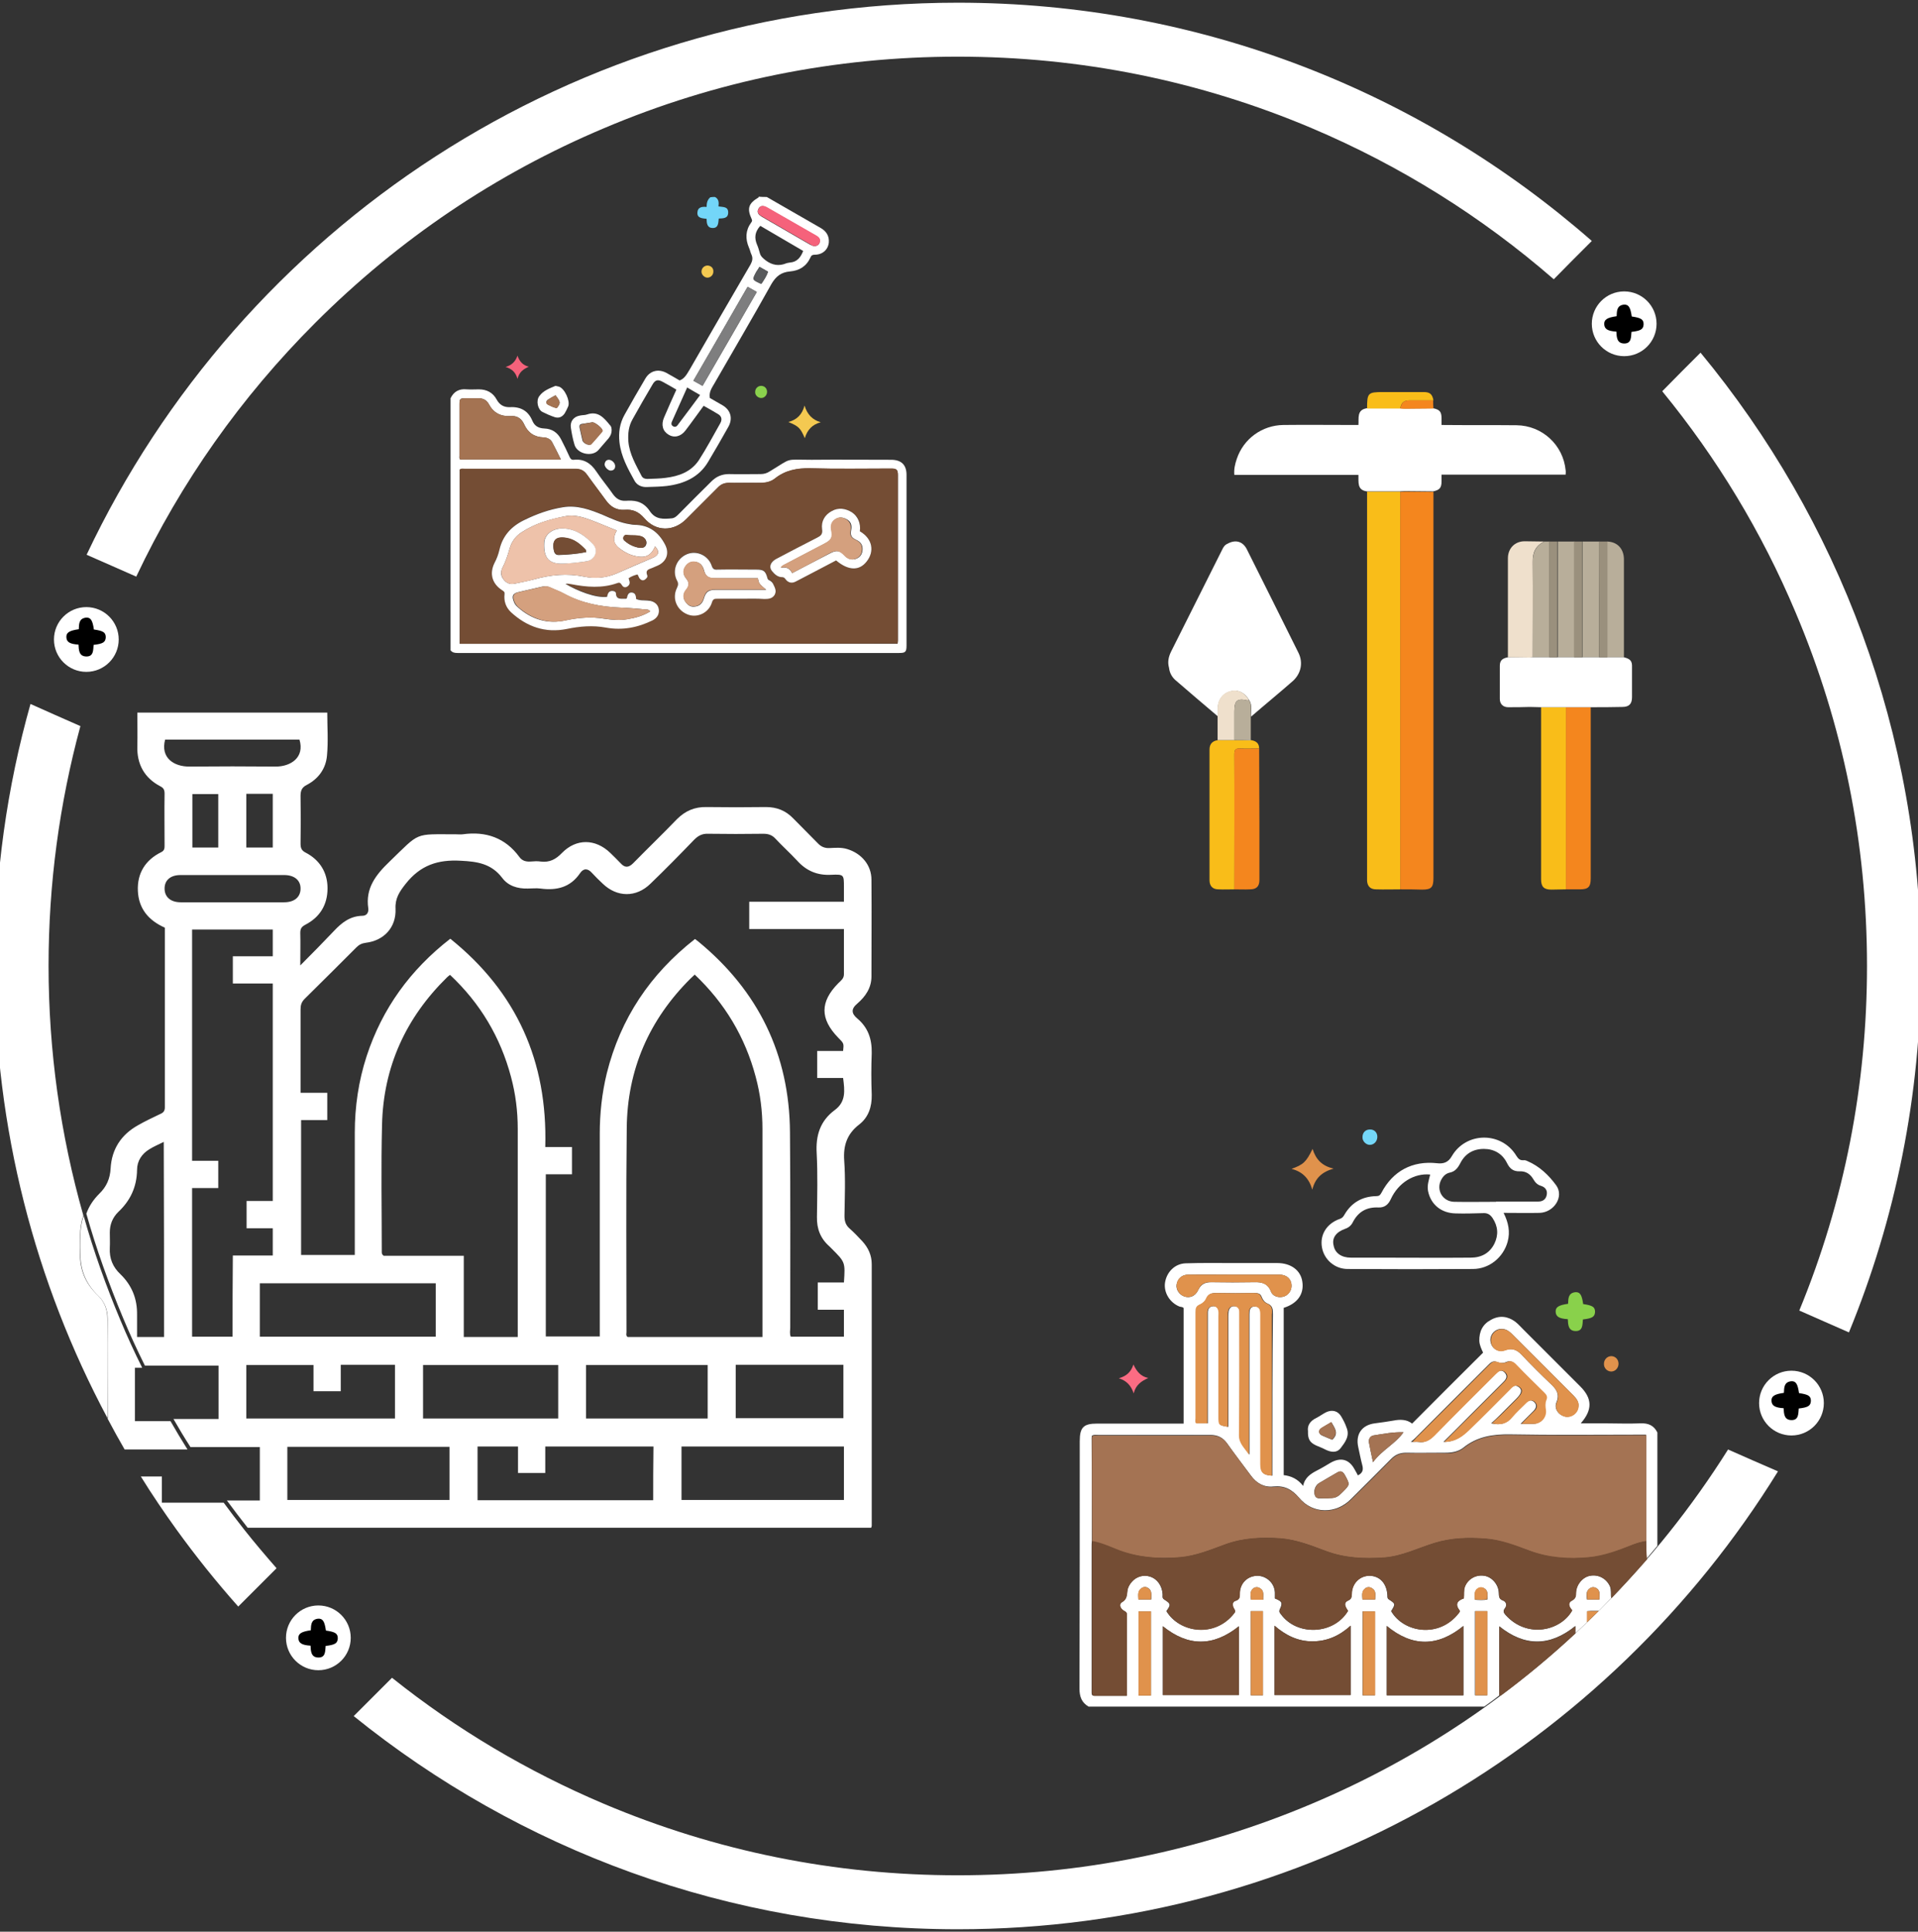 <?xml version="1.0" encoding="utf-8"?>
<!-- Generator: Adobe Illustrator 22.0.1, SVG Export Plug-In . SVG Version: 6.00 Build 0)  -->
<svg version="1.1" id="Layer_1" xmlns="http://www.w3.org/2000/svg" xmlns:xlink="http://www.w3.org/1999/xlink" x="0px" y="0px"
	 viewBox="0 0 710.9 715.9" style="enable-background:new 0 0 710.9 715.9;" xml:space="preserve">
<rect x="0" y="0" width="710.9" height="715.9" fill="#333333" stroke="none"/>
<style type="text/css">
	.st0{fill:#F9BD19;}
	.st1{fill:#F4861E;}
	.st2{fill:#463C4B;}
	.st3{fill:#555A6E;}
	.st4{fill:#EFE0CC;}
	.st5{fill:#B8AE9A;}
	.st6{fill:#9A907D;}
	.st7{fill:none;stroke:#000000;stroke-width:3;stroke-miterlimit:10;}
	.st8{fill:#FFFFFF;}
	.st9{fill:none;}
	.st10{fill:#030302;}
	.st11{fill:#89D14B;}
	.st12{fill:#E0924C;}
	.st13{fill:#FB6C83;}
	.st14{fill:#74D7F8;}
	.st15{fill:#A47353;}
	.st16{fill:#744D34;}
	.st17{fill:#010101;}
	.st18{fill:#73D6F8;}
	.st19{fill:#F4C951;}
	.st20{fill:#F5627B;}
	.st21{fill:#8AD24D;}
	.st22{fill:#A47352;}
	.st23{fill:#7E7E7F;}
	.st24{fill:#585A5C;}
	.st25{fill:#EEC2AA;}
	.st26{fill:#D4A07E;}
</style>
<g>
	<path class="st8" d="M355,1C212.3,1,89.2,84.7,32.1,205.6l9.1,4l9.3,4.1c16.5-34.9,38.8-66.5,66.3-94c31-31,67-55.3,107.1-72.2
		C265.4,29.9,309.5,21,355,21s89.6,8.9,131.2,26.5c32.8,13.9,62.9,32.7,89.7,56l7-7.1l7.1-7.1C527.2,34.3,445,1,355,1z"/>
	<path class="st8" d="M630.3,130.7l-7.1,7.1l-7.1,7.2c20.3,24.8,36.9,52.2,49.4,81.9C683.1,268.4,692,312.5,692,358
		c0,44.2-8.4,87.2-25.1,127.7l9.3,4.1l9.1,4C702.5,451.9,712,406.1,712,358C712,271.6,681.3,192.4,630.3,130.7z"/>
	<circle class="st8" cx="32" cy="237" r="12"/>
	<circle class="st8" cx="118" cy="607" r="12"/>
	<circle class="st8" cx="602" cy="120" r="12"/>
	<circle class="st8" cx="664" cy="520" r="12"/>
	<path class="st0" d="M519,329.6c-3,0-6,0.1-9,0c-2.1,0-3.2-1.2-3.3-3.2c0-0.4,0-0.8,0-1.2c0-47.7,0-95.3,0-143c4.1,0,8.2,0,12.3,0
		C519,231.4,519,280.5,519,329.6z"/>
	<path class="st1" d="M519,329.6c0-49.1,0-98.2,0-147.3c0.6,0,1.3-0.1,1.9-0.1c3.5,0,6.9,0.1,10.4,0.1c0,47.7,0,95.4,0,143.1
		c0,3.5-0.8,4.3-4.2,4.3C524.3,329.6,521.7,329.6,519,329.6z"/>
	<path class="st0" d="M571.2,262.1c3.1,0,6.1,0,9.2,0c0,22.5,0,45,0,67.5c-1.8,0-3.6,0.1-5.4,0.1c-2.8,0-3.8-1.1-3.8-3.8
		c0-6.5,0-13,0-19.6C571.2,291.6,571.2,276.8,571.2,262.1z"/>
	<path class="st1" d="M580.4,329.6c0-22.5,0-45,0-67.5c3.1,0,6.2,0,9.2,0c0,21.1,0,42.3,0,63.4c0,3.2-0.9,4.1-4,4.1
		C583.9,329.6,582.1,329.6,580.4,329.6z"/>
	<path class="st0" d="M463.7,274.3c1.8,0.3,3,1.1,3,3.1c-2.4,0-4.7,0.1-7.1,0c-1.8-0.1-2.1,0.6-2.1,2.2c0.1,16.7,0,33.3,0,50
		c-2,0-4,0.1-5.9,0c-2.1,0-3.3-1.2-3.3-3.4c0-16.1,0-32.3,0-48.4c0-2.1,1.1-3.2,3.1-3.5c2.1,0,4.1,0,6.2,0
		C459.6,274.3,461.6,274.3,463.7,274.3z"/>
	<path class="st1" d="M457.5,329.6c0-16.7,0-33.3,0-50c0-1.6,0.3-2.3,2.1-2.2c2.4,0.2,4.7,0,7.1,0c0,9.2,0.1,18.4,0.1,27.6
		c0,7,0,14.1,0,21.1c0,2.4-1.1,3.5-3.5,3.5C461.4,329.7,459.5,329.6,457.5,329.6z"/>
	<path class="st8" d="M580.3,174.3c-0.9-9.4-8.7-16.6-18.2-16.7c-9.3-0.1-18.5,0-27.8-0.1c0-0.8,0-1.6,0-2.5c0-2.4-0.7-3.2-3.1-3.7
		c-3.5,0-6.9,0.1-10.4,0.1c-0.6,0-1.3-0.1-1.9-0.1c-4.1,0-8.2,0-12.3,0c-3.8,0.6-2.9,3.7-3.1,6.2c-0.9,0-1.6,0-2.3,0
		c-8.5,0-17-0.1-25.5,0c-7.9,0.1-14.8,5.1-17.3,12.6c-0.6,1.8-1.1,3.7-0.9,5.9c15.4,0,30.6,0,46,0c0.1,2.6-0.6,5.6,3.1,6.1
		c4.1,0,8.2,0,12.3,0c0.6,0,1.3-0.1,1.9-0.1l0,0c3.5,0,6.9,0.1,10.4,0.1c2.4-0.5,3.1-1.3,3.1-3.7c0-0.8,0-1.6,0-2.5
		c15.3,0,30.6,0,46,0C580.3,175.3,580.4,174.8,580.3,174.3z"/>
	<path class="st4" d="M568.1,243.6c-0.4,0-0.7,0.1-1.1,0.1c-2.7,0-5.4-0.1-8.1-0.1c0-12.2,0-24.4,0-36.7c0-3.7,2.6-6.3,6.2-6.3
		c2.4,0,4.9,0.1,7.3,0.1c-3.2,1.5-4.4,4-4.3,7.6C568.2,220.1,568.1,231.8,568.1,243.6z"/>
	<path class="st8" d="M481.3,242c-6.4-12.9-12.8-25.7-19.2-38.5c-1.5-2.9-4.2-3.6-7.1-2c-1,0.4-1.6,1.3-2,2.2
		c-6.3,12.6-12.7,25.3-19,37.9c-0.9,1.9-1.3,3.8-0.7,5.9c0.2,1.8,1,3.3,2.3,4.5c5.2,4.5,10.5,9,15.8,13.5c0-1.1,0-2.2,0-3.2
		c0.1-3,1.9-5.4,4.8-6.1c2.7-0.7,5.2,0.5,6.8,3.3c1.3,1.9,0.5,4.1,0.7,6.1c5.2-4.5,10.6-8.9,15.7-13.4
		C482.3,249.4,483,245.5,481.3,242z"/>
	<path class="st5" d="M583.5,243.6c-2,0-4.1,0-6.1,0c0-14.3,0-28.6,0-42.9c2.1,0,4.1,0,6.2,0C583.5,215,583.5,229.3,583.5,243.6z"/>
	<path class="st5" d="M592.7,243.6c-2,0-4.1,0-6.1,0c0-14.3,0-28.6,0-42.9c2.1,0,4.1,0,6.2,0C592.7,215,592.7,229.3,592.7,243.6z"/>
	<path class="st5" d="M568.1,243.6c0-11.8,0.1-23.5,0-35.3c0-3.5,1.1-6,4.3-7.6c0.6,0,1.3,0,1.9,0c0,14.3,0,28.6,0,42.9
		C572.2,243.6,570.1,243.6,568.1,243.6z"/>
	<path class="st5" d="M601.9,243.6c-2.1,0-4.1,0-6.2,0c0-14.3,0-28.6,0-42.9c3.7,0.1,6.1,2.6,6.2,6.4
		C601.9,219.2,601.9,231.4,601.9,243.6z"/>
	<path class="st8" d="M601.9,243.6c-2.1,0-4.1,0-6.2,0c-1,0-2.1,0-3.1,0c-2,0-4.1,0-6.1,0c-1,0-2.1,0-3.1,0c-2,0-4.1,0-6.1,0
		c-1,0-2.1,0-3.1,0c-2,0-4.1,0-6.1,0c-0.4,0-0.7,0.1-1.1,0.1c-0.2,0.1-0.4,0.2-0.5,0.3c-0.3,0.2-0.6,0.5-0.8,0.8s-0.4,0.6-0.5,1
		c0.1-0.3,0.3-0.7,0.5-1s0.5-0.6,0.8-0.8c0.2-0.1,0.3-0.2,0.5-0.3c-2.7,0-5.4-0.1-8.1-0.1c-2.2,0.4-3,1.3-3,3.2c0,4.1,0,8.2,0,12.2
		c0,1.9,1.2,3.1,3.1,3.1c2.7,0,5.3,0,8-0.1c1.4,0,2.8,0.1,4.2,0.1c3.1,0,6.1,0,9.2,0c3.1,0,6.2,0,9.2,0c3.9,0,7.8,0,11.7-0.1
		c2.5,0,3.6-1.1,3.6-3.6c0-3.7,0-7.4,0-11.1C605,245,604.3,244.2,601.9,243.6z"/>
	<path class="st6" d="M574.2,243.6c0-14.3,0-28.6,0-42.9c1,0,2,0,3,0c0,14.3,0,28.6,0,42.9C576.3,243.6,575.3,243.6,574.2,243.6z"/>
	<path class="st6" d="M586.5,200.7c0,14.3,0,28.6,0,42.9c-1,0-2.1,0-3.1,0c0-14.3,0-28.6,0-42.9
		C584.5,200.7,585.5,200.7,586.5,200.7z"/>
	<path class="st6" d="M595.8,200.7c0,14.3,0,28.6,0,42.9c-1,0-2.1,0-3.1,0c0-14.3,0-28.6,0-42.9
		C593.7,200.7,594.7,200.7,595.8,200.7z"/>
	<path class="st4" d="M457.5,274.3c-2.1,0-4.1,0-6.2,0c0-3,0-5.9,0-8.9c0-1.1,0-2.2,0-3.2c0.1-3,1.9-5.4,4.8-6.1
		c2.7-0.7,5.2,0.5,6.8,3.3c-0.2,0.1-0.3,0.2-0.5,0.2c-3.8-0.9-4.9,0-4.9,4C457.5,267.1,457.5,270.7,457.5,274.3z"/>
	<path class="st0" d="M519,151.4c-4.1,0-8.2,0-12.3,0c0-5.8,0.3-6.1,6-6.1c5,0,10,0,15,0c2.3,0,3.2,0.8,3.6,3.1c-2.9,0-5.9,0-8.8,0
		C520.3,148.4,519.4,149.2,519,151.4z"/>
	<path class="st5" d="M457.5,274.3c0-3.6,0-7.2,0-10.7c0-4,1.1-4.9,4.9-4c0.1,0,0.3-0.1,0.5-0.2c1.3,1.9,0.5,4.1,0.7,6.1
		c0,3,0,5.9,0,8.9C461.6,274.3,459.6,274.3,457.5,274.3z"/>
	<path class="st1" d="M519,151.4c0.5-2.2,1.3-3,3.4-3c2.9,0,5.9,0,8.8,0c0,1,0,2,0.1,3c-3.5,0-6.9,0.1-10.4,0.1
		C520.3,151.5,519.6,151.5,519,151.4z"/>
	<path class="st8" d="M649.8,541.3l-9.3-4.1c-13.4,21.3-29.2,41.1-47.2,59.1c-31,31-67,55.3-107.1,72.2
		C444.6,686.1,400.5,695,355,695s-89.6-8.9-131.2-26.5c-28.3-12-54.6-27.6-78.5-46.7l-7.1,7.1l-7.1,7.1c61.3,49.5,139.1,79,223.9,79
		c128.5,0,241.1-67.9,304-169.7L649.8,541.3z"/>
	<path class="st8" d="M39.8,524.3c0-11.9,0-23.7,0-35.6c0-3.5-1.1-6.3-3.6-8.7c-4.6-4.3-6.8-9.7-6.5-16.1c0.1-2,0-4,0-6
		c0-2.6,0.4-5.1,1.2-7.4C22.4,420.6,18,389.6,18,357.9c0-30.3,4-60,11.8-88.8l-9.3-4.1l-9.2-4.1c-8.7,30.8-13.3,63.3-13.3,96.9
		c0,60.6,15.1,117.7,41.8,167.7C39.8,525.2,39.8,524.7,39.8,524.3z"/>
	<path class="st8" d="M317.8,377.5c-2.3-1.9-2.4-3.6,0-5.6c3-2.6,5.2-5.8,5.2-10c0-12,0.1-23.9,0-35.9c0-5.4-3.7-9.7-8.9-11.3
		c-2.2-0.7-4.4-0.5-6.6-0.4c-1.8,0.1-3.2-0.5-4.4-1.8c-3-3.1-6.1-6.1-9.1-9.2c-2.8-2.9-6.1-4.2-10.1-4.2c-7.3,0.1-14.7,0.1-22,0
		c-4.4-0.1-7.9,1.4-11,4.5c-5.3,5.5-10.8,10.8-16.2,16.3c-1.7,1.7-3.1,1.8-4.7,0c-1.2-1.3-2.5-2.5-3.8-3.8c-5.5-5.3-12.6-5.4-17.9,0
		c-2.3,2.4-4.6,3.6-7.9,3.2c-1.2-0.2-2.5-0.1-3.8,0c-1.7,0.1-3.1-0.3-4.1-1.7c-5.2-7.1-12.4-9.6-21-8.4c-0.8,0.1-1.7,0-2.5,0
		c-15.7,0-13.1-1-24.7,10.2c-5,4.8-8.9,9.8-7.8,17.2c0.2,1.5-0.5,2.8-2.2,2.8c-4.5,0.1-7.6,2.5-10.5,5.6c-3.9,4.1-7.9,8.2-12.5,12.8
		c0-4.7,0.1-8.4,0-12c0-1.6,0.4-2.3,1.9-3.1c5.4-2.8,8.2-7.4,8.2-13.5c0-5.9-2.9-10.5-8.1-13.2c-1.6-0.8-1.9-1.8-1.9-3.4
		c0.1-5.9,0.1-11.8,0-17.6c0-2,0.5-3.2,2.3-4.1c4.4-2.3,7.1-6.1,7.5-10.9c0.5-5.3,0.1-10.6,0.1-15.9c-23.5,0-46.9,0-70.4,0
		c0,4.2,0.1,8.3,0,12.4c-0.2,6.7,2.6,11.8,8.5,14.9c1.2,0.6,1.6,1.3,1.6,2.7c-0.1,6.4,0,12.8,0,19.2c0,1,0,1.9-1.2,2.5
		c-5.9,2.9-9,7.8-8.7,14.4c0.3,6.5,3.9,10.9,10,13.6c0,22.3,0,44.4,0,66.6c0,1.4-0.6,2-1.8,2.5c-2.7,1.3-5.5,2.6-8.1,4.1
		c-6.3,3.5-9.8,8.9-10.2,16c-0.2,3.8-1.5,6.8-4.2,9.4c-2.2,2.2-3.8,4.6-4.8,7.4c3.7,13.1,8.3,25.9,13.6,38.6
		c2.5,6,5.2,11.9,8.1,17.7c9.1,0,18.1,0,27.3,0c0,6.5,0,13.1,0,19.8c-5.5,0-11.1,0-16.7,0c2,3.5,4.1,7,6.3,10.4c8.5,0,17.1,0,25.7,0
		c0,6.7,0,13.2,0,19.8c-4.1,0-8.1,0-12.2,0c2.5,3.4,5.1,6.8,7.7,10.1c77.1,0,154.1,0,231.1,0c0.1-0.4,0.2-0.5,0.2-0.7
		c0-32.3,0-64.7,0-97c0-3.3-1.3-6.1-3.5-8.5c-1.5-1.6-3-3.2-4.7-4.7c-1.5-1.3-1.9-2.8-1.9-4.7c0.1-6.8,0.4-13.7-0.1-20.5
		c-0.4-5.6,1.1-9.9,5.5-13.3c3.5-2.7,4.8-6.6,4.7-11.1c-0.2-5.1-0.2-10.3,0-15.4C323.2,385,321.7,380.8,317.8,377.5z M60.8,495.5
		c-3.3,0-6.5,0-10,0c0-2.8,0-5.5,0-8.2c0.1-5.9-1.9-10.9-6.1-15c-2.9-2.7-4.2-5.9-4-9.8c0.1-1.9,0-3.8,0-5.7c0-3,1-5.5,3.1-7.6
		c4.5-4.2,6.9-9.3,7-15.6c0-3.4,1.8-6,4.6-7.7c1.6-1,3.3-1.7,5.3-2.7C60.8,447.6,60.8,471.5,60.8,495.5z M191.9,495.5
		c-6.8,0-13.2,0-20,0c0-10,0-19.9,0-30.1c-10.2,0-20.1,0-29.7,0c-0.8-0.6-0.7-1.2-0.7-1.7c0-15.6-0.3-31.3,0.1-46.9
		c0.5-21.4,8.8-39.6,24.1-54.6c0.3-0.3,0.6-0.5,1.1-0.9c11.2,10.5,18.7,23.1,22.6,37.8c1.7,6.3,2.5,12.7,2.5,19.3
		c0,25.2,0,50.4,0,75.6C191.9,494.4,191.9,494.8,191.9,495.5z M206.9,505.9c0,6.5,0,13.1,0,19.8c-16.6,0-33.2,0-50.1,0
		c0-6.7,0-13.1,0-19.8C173.4,505.9,190.1,505.9,206.9,505.9z M161.5,475.6c0,6.5,0,13.1,0,19.8c-21.6,0-43.3,0-65.2,0
		c0-6.7,0-13.1,0-19.8C118,475.6,139.7,475.6,161.5,475.6z M61.2,274.1c16.6,0,33.2,0,49.8,0c2,6.7-3.3,10-8.8,10
		c-10.7-0.1-21.4-0.1-32.1,0C64.5,284.1,59.4,280.9,61.2,274.1z M101.1,294.2c0,6.8,0,13.2,0,19.9c-3.3,0-6.5,0-9.8,0
		c0-6.6,0-13.1,0-19.9C94.6,294.2,97.7,294.2,101.1,294.2z M80.9,294.3c0,6.4,0,13.1,0,19.8c-3.2,0-6.3,0-9.6,0c0-6.5,0-13,0-19.8
		C74.2,294.3,77.4,294.3,80.9,294.3z M61,329.3c0-3.1,2.2-5,5.9-5c6.5,0,13,0,19.5,0c6.3,0,12.6,0,18.9,0c3.9,0,6.2,2,6.1,5.2
		c-0.1,3-2.3,4.9-6.1,4.9c-12.8,0-25.6,0-38.3,0C63.2,334.4,61,332.4,61,329.3z M86.2,495.4c-5.1,0-10,0-15,0c0-18.3,0-36.6,0-55.1
		c3.2,0,6.4,0,9.7,0c0-3.4,0-6.6,0-10.1c-3.2,0-6.4,0-9.7,0c0-28.6,0-57,0-85.7c10,0,19.9,0,29.9,0c0,3.3,0,6.5,0,9.9
		c-4.8,0-9.7,0-14.8,0c0,3.4,0,6.6,0,10.1c4.8,0,9.7,0,14.8,0c0,26.9,0,53.6,0,80.6c-3.1,0-6.3,0-9.7,0c0,3.4,0,6.6,0,10.1
		c3.1,0,6.3,0,9.7,0c0,3.4,0,6.6,0,10.1c-4.8,0-9.7,0-14.8,0C86.2,475.4,86.2,485.4,86.2,495.4z M91.3,525.7c0-6.5,0-13.1,0-19.8
		c8.2,0,16.4,0,24.9,0c0,3.1,0,6.3,0,9.7c3.4,0,6.6,0,10.1,0c0-3.2,0-6.4,0-9.8c7,0,13.4,0,20.1,0c0,6.6,0,13.2,0,19.9
		C128.1,525.7,109.8,525.7,91.3,525.7z M166.6,555.9c-19.9,0-39.9,0-60.1,0c0-6.4,0-12.9,0-19.7c19.8,0,39.8,0,60.1,0
		C166.6,542.7,166.6,549.2,166.6,555.9z M242.1,556c-21.8,0-43.4,0-65.1,0c0-6.7,0-13.2,0-19.9c5,0,9.8,0,15,0c0,3.3,0,6.5,0,9.8
		c3.4,0,6.6,0,10.1,0c0-3.3,0-6.5,0-9.8c13.5,0,26.8,0,40.1,0C242.1,542.8,242.1,549.4,242.1,556z M282.6,495.5c-16.9,0-33.5,0-50,0
		c-0.7-0.6-0.4-1.2-0.4-1.8c0-25.2-0.2-50.4,0.1-75.6c0.2-21.7,8.3-40.2,23.7-55.5c0.4-0.4,0.9-0.8,1.5-1.4
		c11.2,10.6,18.7,23.2,22.6,37.9c1.7,6.3,2.5,12.7,2.5,19.3c0,25.1,0,50.2,0,75.3C282.6,494.2,282.6,494.7,282.6,495.5z
		 M312.6,505.8c0,6.5,0,13.1,0,19.8c-13.1,0-26.4,0-39.9,0c0-6.4,0-13,0-19.8C286,505.8,299.2,505.8,312.6,505.8z M262.3,505.9
		c0,6.6,0,13.1,0,19.8c-15,0-29.9,0-45.1,0c0-6.7,0-13.2,0-19.8C232.2,505.9,247.2,505.9,262.3,505.9z M312.8,555.9
		c-20,0-40,0-60.2,0c0-6.5,0-13.1,0-19.8c19.9,0,39.9,0,60.2,0C312.8,542.8,312.8,549.2,312.8,555.9z M309.4,411.4
		c-5.4,4-7.1,9.4-6.7,16c0.4,7.8,0.2,15.7,0.1,23.6c-0.1,4.4,1.3,8,4.6,10.9c0.3,0.3,0.6,0.6,0.9,0.9c5,5,5,5,4.5,12.5
		c-3.2,0-6.4,0-9.7,0c0,3.4,0,6.6,0,10.1c3.2,0,6.4,0,9.7,0c0,3.4,0,6.6,0,10c-6.6,0-13.1,0-19.7,0c-0.5-1.1-0.2-2.3-0.2-3.4
		c0-24.1,0.1-48.3-0.1-72.4c-0.2-28.8-11.7-52.3-33.9-70.6c-0.4-0.3-0.8-0.6-1.3-1c-16.6,13-27.6,29.4-32.7,49.8
		c-1.8,7.4-2.6,14.9-2.6,22.4c0,23.8,0,47.7,0,71.5c0,1.1,0,2.3,0,3.6c-6.7,0-13.2,0-20,0c0-19.9,0-39.9,0-60.1c3.1,0,6.3,0,9.7,0
		c0-3.4,0-6.6,0-10.1c-3.1,0-6.3,0-9.9,0c0.9-31.8-10.6-57.4-35.2-77.2c-14.8,11.5-25.2,25.8-31,43.5c-3,9.2-4.4,18.7-4.4,28.5
		c0,15,0,30,0,45.2c-6.6,0-13.2,0-19.9,0c0-16.5,0-33.1,0-50c3,0,6.2,0,9.7,0c0-3.4,0-6.6,0-10.1c-3.1,0-6.3,0-9.9,0
		c0-2.4,0-4.6,0-6.7c0-8.1,0-16.2,0-24.2c0-1.5,0.3-2.7,1.5-3.9c6.4-6.3,12.8-12.7,19.2-19.1c1-1,2-1.5,3.5-1.7
		c6.7-0.8,11.3-5.7,11-12.6c-0.2-3.9,1.5-6.4,3.8-9.3c5.4-6.8,11.8-9,20.4-8.5c6.2,0.3,11.3,1.1,15.3,6.3c2.2,3,5.7,4.1,9.5,4
		c1.6,0,3.2-0.2,4.7,0c6,0.8,11.1-0.4,14.7-5.7c1.3-1.9,2.9-1.8,4.4-0.1c1.3,1.4,2.6,2.7,4,4c5.3,5.1,12.4,5.2,17.7,0
		c5.5-5.3,10.9-10.8,16.2-16.3c1.5-1.5,3-2.3,5.2-2.2c6.8,0.1,13.6,0.1,20.5,0c1.8,0,3.2,0.5,4.4,1.8c2.6,2.8,5.4,5.3,8,8.1
		c3.5,3.9,7.6,5.6,12.8,5.3c4.6-0.2,4.6,0,4.6,4.5c0,1.8,0,3.5,0,5.5c-11.8,0-23.4,0-35.1,0c0,3.4,0,6.6,0,10.1
		c11.7,0,23.3,0,35.1,0c0,5.8,0,11.3,0,16.8c0,1.6-1.2,2.4-2.1,3.3c-6.8,6.9-6.8,13.2,0,20.2c2.1,2.1,2.1,2.1,1.8,4.9
		c-3.1,0-6.3,0-9.6,0c0,3.3,0,6.5,0,10c3,0,6.2,0,9.6,0C313.1,404.2,313.6,408.3,309.4,411.4z"/>
	<g>
		<path class="st8" d="M90.6,567c-2.6-3.3-5.2-6.7-7.7-10.1c-7.6,0-15.2,0-22.9,0c0-3.2,0-6.4,0-9.7c-2.7,0-5.2,0-7.8,0
			c4.2,6.8,8.7,13.4,13.3,19.8c7.1,9.8,14.7,19.3,22.8,28.4l7.1-7.1l7.1-7.1C98.4,576.5,94.4,571.8,90.6,567z"/>
		<path class="st8" d="M63.2,526.7c-4.4,0-8.8,0-13.2,0c0-6.7,0-13.1,0-19.8c0.9,0,1.8,0,2.7,0c-2.9-5.8-5.6-11.7-8.1-17.7
			c-5.3-12.6-9.9-25.5-13.6-38.6c-0.8,2.3-1.2,4.7-1.2,7.4c0,2,0.1,4,0,6c-0.2,6.3,1.9,11.7,6.5,16.1c2.5,2.4,3.6,5.2,3.6,8.7
			c-0.1,11.9,0,23.7,0,35.6c0,0.4,0.1,0.9,0,1.4c2,3.8,4.1,7.6,6.3,11.4c7.8,0,15.5,0,23.3,0C67.3,533.7,65.2,530.2,63.2,526.7z"/>
	</g>
	<g>
		<path d="M656.6,519.2c0.1,1.7,1.2,2.5,4.5,2.7c0.1,2.1,0.2,4.3,2.8,4.4c2.9,0.1,2.6-2.5,2.8-4.3c3.5-0.4,4.4-1,4.5-2.8
			c0-1.8-0.9-2.4-4.4-2.9c-0.5-3.5-1.2-4.5-2.9-4.4c-2.7,0.3-2.6,2.4-2.7,4.3C657.6,516.7,656.5,517.5,656.6,519.2z"/>
		<path d="M594.6,120.2c0.1,1.7,1.2,2.5,4.5,2.7c0.1,2.1,0.2,4.3,2.8,4.4c2.9,0.1,2.6-2.5,2.8-4.3c3.5-0.4,4.4-1,4.5-2.8
			c0-1.8-0.9-2.4-4.4-2.9c-0.5-3.5-1.2-4.5-2.9-4.4c-2.7,0.3-2.6,2.4-2.7,4.3C595.6,117.7,594.5,118.5,594.6,120.2z"/>
		<path d="M24.6,236.2c0.1,1.7,1.2,2.5,4.5,2.7c0.1,2.1,0.2,4.3,2.8,4.4c2.9,0.1,2.6-2.5,2.8-4.3c3.5-0.4,4.4-1,4.5-2.8
			c0-1.8-0.9-2.4-4.4-2.9c-0.5-3.5-1.2-4.5-2.9-4.4c-2.7,0.3-2.6,2.4-2.7,4.3C25.6,233.7,24.5,234.5,24.6,236.2z"/>
		<path d="M110.6,607.2c0.1,1.7,1.2,2.5,4.5,2.7c0.1,2.1,0.2,4.3,2.8,4.4c2.9,0.1,2.6-2.5,2.8-4.3c3.5-0.4,4.4-1,4.5-2.8
			c0-1.8-0.9-2.4-4.4-2.9c-0.5-3.5-1.2-4.5-2.9-4.4c-2.7,0.3-2.6,2.4-2.7,4.3C111.6,604.7,110.5,605.5,110.6,607.2z"/>
	</g>
	<g>
		<path class="st9" d="M493.5,555.2c-0.4,0-1,0-1.6,0.1C492.6,555.3,493.1,555.3,493.5,555.2z"/>
		<path class="st9" d="M539,445.4c5.1,0.2,10.3,0,15.5,0v-0.1c5.2,0,10.4,0,15.7,0c1.7,0,2.8-0.8,3.1-2.5c0.3-1.7-0.5-2.9-2.1-3.3
			c-1.4-0.4-2.2-1.3-2.9-2.5c-1.1-1.9-2.8-3-5-2.9c-2.4,0.1-3.7-1-4.7-3c-1.7-3.5-4.8-5.3-8.6-5.3c-3.9,0-7,1.8-8.8,5.4
			c-0.9,1.7-1.9,2.9-3.9,3.4c-1.4,0.3-2.4,1.3-3.1,2.6C532.2,440.9,534.6,445.3,539,445.4z"/>
		<path class="st9" d="M500.6,466.2c3.5,0,7.1,0,10.6,0c11.3,0,22.6,0,33.8,0c3.9,0,7-1.7,8.8-5.2c1.7-3.3,1.3-6.4-0.7-9.5
			c-0.8-1.3-1.9-1.9-3.5-1.8c-3.4,0.1-6.8,0.2-10.2,0.1c-5.4-0.1-9.3-3.4-10.2-8.3c-0.4-2.1,0.3-4.1,0.8-6.1
			c-5.9-0.7-11.8,3-14.6,9.1c-0.9,2-2.3,3.2-4.6,3.1c-4.3-0.2-7.5,1.6-9.5,5.5c-0.6,1.2-1.5,1.9-2.8,2.4c-3.4,1.2-5,3.4-4.4,6.3
			C494.7,464.5,497.1,466.1,500.6,466.2z"/>
		<path class="st9" d="M495.6,554.6c-0.2,0.1-0.4,0.2-0.6,0.3C495.2,554.9,495.4,554.8,495.6,554.6z"/>
		<path class="st8" d="M555.7,628.3c0-8.5,0-17,0-25.6c9.3,7.5,18.7,7.6,28.2-0.1c0,0.9,0,1.8,0,2.7c1.5-1.4,2.9-2.7,4.4-4.1
			c0-1.4,0-2.7,0-4.1c0.6,0,1-0.1,1.4-0.1c0.9,0,1.8,0,2.9,0c0.3-0.3,0.5-0.5,0.8-0.8c1.3-1.3,2.5-2.6,3.8-3.9
			c-0.3-1.5,0.1-3-0.5-4.4c-1.3-2.9-4.3-4.5-7.4-3.9c-2.8,0.5-5.1,3.3-5.2,6.3c0,1.3-0.1,2.2-1.5,2.9c-1.8,0.9-1,2.4,0.1,3.6
			c-4.1,7.6-16.7,10.6-24.7,1.7c-0.7-0.8-1-1.5-0.2-2.5c0.8-1,0.5-2.4-0.7-2.8c-1.6-0.6-1.5-1.6-1.6-2.9c-0.1-3.1-2.6-5.9-5.4-6.3
			c-3.1-0.5-6.1,1.2-7.2,4.1c-0.5,1.4-0.2,2.8-0.4,4.3c-2.2,0.7-3.4,2-1.6,4.4c0.3,0.3-0.1,0.8-0.3,1.1c-7.2,9.3-20.4,7.2-25-0.8
			c1.6-2.6,1.7-2.7-0.8-4.3c-0.8-0.5-0.5-1.2-0.6-1.8c-0.3-4.2-2.8-6.9-6.6-7c-3.7,0-6.5,2.8-6.6,6.6c0,1.1,0,2-1.4,2.6
			c-1.5,0.7-1.4,1.8,0,3.8c-5.2,8.8-18.9,9.5-24.9,1.2c-0.4-0.5-0.7-0.9-0.4-1.7c1.2-2.5,0.9-3-1.8-4.1c0-0.7,0-1.5,0-2.2
			c-0.1-3.4-3-6.1-6.4-6.2c-3.6,0-6.4,2.6-6.6,6.2c-0.1,1.3,0.3,2.5-1.6,3.1c-1.3,0.4-1.2,1.8-0.6,2.8c0.4,0.7,0.7,1.1,0.1,1.8
			c-7,9.1-20.2,7.3-25.1-0.8c1.7-2.4,1.7-2.7-0.8-4.3c-0.9-0.6-0.5-1.3-0.6-2c-0.2-3.1-2-5.7-4.7-6.5c-2.4-0.8-5.1,0-6.8,2
			c-0.8,1-1.4,2.1-1.6,3.4c-0.2,1.6-0.2,3.1-2,4.1c-1.2,0.7-0.7,2.4,0.8,3.2c0.6,0.3,1,0.5,1,1.3c0,10,0,19.9,0,30.2
			c-4.1,0-8,0-12,0c-0.7,0-1-0.4-1-1.1c0-0.6,0-1.1,0-1.7c0-17.5,0-35,0-52.5c0-0.7,0-1.4,0.1-2.1c0-12.7,0-25.5-0.1-38.2
			c0-0.3,0.1-0.5,0.1-0.8c0.8-0.5,1.6-0.3,2.3-0.3c13.9,0,27.7,0,41.6,0c2.7,0,4.6,0.9,6.2,3.1c2.8,4,5.9,8,8.8,11.9
			c2.1,2.9,4.9,4.5,8.4,4.1c4.1-0.4,6.9,1.1,9.5,4.2c5.1,6.1,13.7,6.1,19.3,0.4c5-5,10-9.9,14.9-14.9c1.5-1.5,3.2-2.2,5.4-2.2
			c4.9,0.1,9.7,0,14.6,0c2.5,0,4.8-0.4,6.7-1.9c5.1-4.1,10.9-5,17.3-4.9c15.9,0.3,31.9,0.1,47.8,0.1c0.8,0,1.5,0,2.6,0
			c0,6.6,0,13.1,0,19.7c0,6.5,0,13.1,0,19.6c0,2.3,0,4.6,0,6.9c1.4-1.7,2.8-3.3,4.2-5c0-14,0-28,0-42c-1.3-2.6-3.3-3.5-6.2-3.4
			c-4.5,0.2-9.1,0-13.6,0c-2.8,0-5.6,0-8.6,0c4.4-5,4.3-9.2-0.2-13.7c-7.1-7.1-14.2-14.2-21.3-21.3c-0.9-0.9-1.7-1.8-2.7-2.6
			c-2.8-2.1-5.9-2.5-9-0.8c-3.1,1.6-4.5,4.3-4.4,7.9c0.1,1.6,0.8,3,1.4,4.3c-8.8,8.8-17.6,17.5-26.3,26.3c-2-1.6-4.5-1.6-7-1.1
			c-2.3,0.4-4.5,0.7-6.8,1c-4.8,0.6-7.2,4-6.2,8.7c0.5,2.2,0.9,4.5,1.5,6.7c0.5,1.8,0.2,3-1.6,3.9c-0.4-0.7-0.7-1.4-1.1-2
			c-2-3.9-5.1-4.9-9-2.7c-1.7,1-3.3,2-5.1,2.9c-2.3,1.2-4.5,2.6-5.1,5.7c-2-2.6-4.5-3.7-7.2-4c0-20.8,0-41.4,0-62
			c5.1-1.6,7.6-5.1,6.9-9.7c-0.6-4.2-4.2-6.9-9.3-6.9c-5.4,0-10.7,0-16.1,0c-5.9,0-11.8-0.1-17.8,0.1c-4,0.1-7.1,3.2-7.7,7.2
			c-0.5,3.6,1.7,7.3,5.3,8.8c0.5,0.2,1.3,0.1,1.6,0.6c0,14.3,0,28.5,0,42.8c-0.8,0-1.5,0-2.2,0c-10,0-19.9,0-29.9,0
			c-5,0-6.4,1.4-6.4,6.5c0,30.6,0,61.2-0.1,91.7c0,3,0.8,5.2,3.4,6.7c48.9,0,97.8,0,146.6,0c2-1.4,3.9-2.8,5.8-4.3
			C556.1,628.3,555.9,628.3,555.7,628.3z M589.2,588.7c0.8-0.6,1.7-0.6,2.5-0.1c1.7,1,1,2.7,1.1,4.2c-1.6,0-3,0-4.6,0
			C588.1,591.3,587.7,589.8,589.2,588.7z M558.4,492.9c0.8,0.4,1.5,1,2.1,1.6c7.6,7.6,15.1,15.1,22.7,22.7c1.2,1.2,2.1,2.5,1.8,4.2
			c-0.3,2.3-2.6,4-4.8,3.6c-2.5-0.5-4.3-2.9-3.3-5.3c1.2-2.9,0.1-4.7-1.9-6.6c-3.8-3.6-7.5-7.3-11.1-11.1c-1.8-1.9-3.6-2.5-6.1-1.6
			c-2.8,1-5.4-1-5.4-3.9C552.5,493.6,555.5,491.6,558.4,492.9z M524.7,532.8c9.1-9.1,18.1-18.1,27.2-27.2c1-1,1.8-1.3,3-0.8
			c1.1,0.4,2.2,0.5,3.3,0c1.6-0.7,2.6-0.1,3.7,1.1c3.3,3.5,6.8,6.8,10.2,10.2c0.8,0.8,1.3,1.5,0.8,2.7c-0.5,1.2-0.4,2.5-0.2,3.7
			c0.4,2.7-1.7,5.2-4.5,5.2c-1.4,0-2.7,0-4.6,0c1.8-1.8,3.3-3.3,4.7-4.7c1.1-1.1,1.5-2.3,0.3-3.4c-1.2-1.1-2.3-0.5-3.3,0.5
			c-1.7,1.7-3.5,3.2-5,5.1c-1.9,2.4-4.2,3.1-7.6,2.3c1.1-1,2.1-1.9,3.1-2.9c2.1-2.1,4.1-4.1,6.2-6.2c1.9-1.9,2.3-3.2,1.1-4.2
			c-1.8-1.5-2.9,0-4,1.1c-4.9,4.9-9.8,9.9-14.8,14.7c-2.4,2.3-5,4.4-9.3,4.4c3.8-3.7,7.1-7.1,10.4-10.4c3.9-3.9,7.8-7.8,11.7-11.7
			c1.1-1.1,1.9-2.2,0.6-3.6c-1.3-1.4-2.5-0.5-3.6,0.6c-7.5,7.5-15.1,15-22.6,22.7c-1.7,1.7-3.3,2.8-5.8,2.4c-0.8-0.1-1.6,0-2.8,0
			C523.9,533.6,524.3,533.2,524.7,532.8z M509,532c3.7-0.6,7.3-1.3,11.2-1.2c-3,4.3-7.9,6.5-11.3,11.1c-0.6-2.8-1.1-5.1-1.5-7.3
			C507.2,533.4,507.8,532.3,509,532z M489,549.6c2.1-1.3,4.3-2.5,6.5-3.8c1.4-0.9,2.2-0.5,3,0.9c1.9,3.5,1.9,3.5-0.8,6.2
			c-0.8,0.8-1.4,1.4-2,1.7c-0.2,0.1-0.4,0.2-0.6,0.3c-0.4,0.2-0.9,0.2-1.5,0.3c-0.4,0-1,0-1.6,0.1c-0.2,0-0.4,0-0.7,0
			c-0.1,0-0.3,0-0.4,0c-0.1,0-0.3,0-0.4,0c-1.1-0.1-2.5,0.4-3.1-1C486.7,552.6,487.5,550.4,489,549.6z M471.6,544.4
			c0,0.8,0,1.5,0,2.5c-3.4-0.2-4.3-1.2-4.3-4.2c0-18,0-36.1,0-54.1c0-0.5,0-1,0-1.5c0-1.5-0.3-2.9-2.2-2.9c-1.8,0-2,1.4-2,2.8
			c0,15.5,0,31.1,0,46.6c0,1.6,0,3.2,0,5.5c-1.7-2.6-3.7-4.1-3.7-7.2c0.1-14.6,0.1-29.2,0.1-43.9c0-0.6,0-1.3,0-1.9
			c-0.1-1.2-0.7-2-1.9-2c-1.3-0.1-1.9,0.7-2.2,1.8c-0.1,0.6-0.1,1.2-0.1,1.9c0,13,0,25.9,0,38.9c0,0.7,0,1.4,0,2.1
			c-3.5-0.6-3.5-0.6-3.5-3.8c0-12.4,0-24.8,0-37.2c0-0.6,0-1.1,0-1.7c-0.2-1.3-0.9-2.1-2.2-2c-1.2,0.1-1.8,0.8-1.9,2.1
			c0,0.6,0,1.1,0,1.7c0,12.4,0,24.8,0,37.2c0,0.8,0,1.5,0,2.4c-1.5,0-2.8,0-4.2,0c-0.5-0.6-0.2-1.3-0.2-1.9c0-13.1,0-26.2,0-39.3
			c0-1.3,0.1-2.2,1.5-2.8c1-0.4,2-1.3,2.4-2.3c0.8-1.8,2-2,3.8-2c4.6,0.1,9.2,0.1,13.8,0c1.4,0,2.4,0.1,2.9,1.6
			c0.4,1,1.1,1.9,2.1,2.3c2,0.8,2,2.3,2,4C471.6,506.2,471.6,525.3,471.6,544.4z M436.1,476.1c0.3-2.1,1.9-3.7,4.3-3.7
			c5.7-0.1,11.4,0,17.1,0l0,0c5.6,0,11.1,0,16.7,0c2.7,0,4.4,1.6,4.5,3.9c0.1,1.9-1.1,3.6-2.8,4.2c-1.9,0.6-4.1,0-4.8-1.8
			c-1.2-3.1-3.4-3.6-6.3-3.5c-5.3,0.1-10.6,0.1-15.9,0c-2.3,0-3.8,0.8-4.8,2.9c-1,2.2-3,3.1-5.1,2.4
			C437.2,479.9,435.8,478,436.1,476.1z M426.6,628.4c-1.6,0-3,0-4.6,0c0-10.4,0-20.7,0-31.2c1.6,0,3,0,4.6,0
			C426.6,607.6,426.6,617.9,426.6,628.4z M426.7,592.8c-1.7,0-3.1,0-4.7,0c-0.1-1.6-0.4-3.1,1.1-4.2c0.7-0.5,1.6-0.6,2.4-0.1
			C427.1,589.5,426.7,591.1,426.7,592.8z M459.2,628.2c-9.3,0-18.6,0-28.2,0c0-8.5,0-16.9,0-25.5c9.4,7.6,18.7,7.6,28.2,0
			C459.2,611.2,459.2,619.6,459.2,628.2z M468.1,628.3c-1.5,0-3,0-4.5,0c0-10.4,0-20.7,0-31.2c1.5,0,2.9,0,4.5,0
			C468.1,607.5,468.1,617.8,468.1,628.3z M468.2,592.9c-1.6,0-3,0-4.5,0c-0.1-1.5-0.6-3,0.8-4.2c0.8-0.6,1.7-0.6,2.5-0.1
			C468.7,589.6,468.1,591.2,468.2,592.9z M500.6,628.2c-9.3,0-18.7,0-28.2,0c0-8.6,0-17,0-25.7c4.2,3.6,8.7,5.8,14,5.8
			c5.4,0,10-2,14.2-5.8C500.6,611.2,500.6,619.7,500.6,628.2z M509.6,628.3c-1.5,0-3,0-4.6,0c0-10.5,0-20.7,0-31.1c1.5,0,3,0,4.6,0
			C509.6,607.6,509.6,617.9,509.6,628.3z M509.7,592.8c-1.6,0-3.1,0-4.7,0c-0.1-1.6-0.4-3.1,1.1-4.2c0.7-0.5,1.6-0.5,2.4,0
			C510.2,589.6,509.7,591.2,509.7,592.8z M542.4,628.3c-9.5,0-18.8,0-28.4,0c0-8.5,0-17,0-25.7c9.4,7.8,18.9,7.8,28.4,0
			C542.4,611.3,542.4,619.7,542.4,628.3z M551.2,628.3c-1.5,0-2.9,0-4.5,0c0-10.3,0-20.7,0-31.2c1.5,0,3,0,4.5,0
			C551.2,607.6,551.2,617.9,551.2,628.3z M551.3,592.8c-1.5,0.3-3,0.2-4.6,0.1c0-1.6-0.5-3.2,1.1-4.2c0.8-0.5,1.6-0.5,2.4,0
			C551.7,589.6,551.3,591.2,551.3,592.8z"/>
		<path class="st8" d="M490,462.4c0.8,4.4,4.7,7.9,9.5,7.9c15.5,0.1,30.9,0.1,46.4,0c6.1,0,11.3-4.3,12.9-10.1
			c1-3.7,0.3-7.1-1.5-10.7c4.6,0,9,0.1,13.4,0c5.3-0.2,9.1-6,6.1-10.2c-2.7-3.7-6.2-7.1-10.7-9c-0.4-0.2-1-0.4-1.4-0.3
			c-1.4,0.1-2-0.6-2.7-1.7c-5.5-9-18.6-8.9-23.9,0.2c-1.3,2.3-3.1,2.9-5.5,2.6c-9.1-1-16.4,2.9-20.6,11c-0.5,0.9-0.9,1.2-1.9,1.2
			c-5.2,0.1-9.2,2.4-11.8,6.9c-0.4,0.7-0.8,1.2-1.6,1.5C491.7,453.4,489.1,457.7,490,462.4z M534.2,437.2c0.7-1.3,1.7-2.3,3.1-2.6
			c2-0.4,3-1.7,3.9-3.4c1.8-3.6,4.8-5.4,8.8-5.4c3.8,0,6.9,1.8,8.6,5.3c1,2,2.3,3.1,4.7,3c2.2-0.1,3.9,1,5,2.9
			c0.7,1.2,1.5,2.1,2.9,2.5c1.6,0.5,2.4,1.7,2.1,3.3c-0.3,1.7-1.5,2.5-3.1,2.5c-5.2,0-10.4,0-15.7,0v0.1c-5.2,0-10.3,0.1-15.5,0
			C534.6,445.3,532.2,440.9,534.2,437.2z M498.6,455.4c1.2-0.4,2.2-1.2,2.8-2.4c2-3.9,5.1-5.7,9.5-5.5c2.3,0.1,3.7-1.1,4.6-3.1
			c2.8-6.1,8.7-9.7,14.6-9.1c-0.5,2-1.2,4-0.8,6.1c1,5,4.9,8.2,10.2,8.3c3.4,0.1,6.8,0,10.2-0.1c1.6-0.1,2.6,0.5,3.5,1.8
			c2,3,2.3,6.2,0.7,9.5c-1.8,3.6-4.9,5.2-8.8,5.2c-11.3,0.1-22.6,0-33.8,0c-3.5,0-7.1,0-10.6,0c-3.5,0-5.9-1.7-6.4-4.5
			C493.6,458.8,495.2,456.6,498.6,455.4z"/>
		<path class="st8" d="M497.2,525.1c-1.2-2.2-3.4-2.8-5.7-1.7c-1.2,0.6-2.4,1.5-3.6,2.1c-2.3,1.1-3.4,2.8-3.1,4.9
			c-0.1,3,0.7,4.2,3,5.3c1.1,0.5,2.3,0.9,3.4,1.5c2,1,4.2,1.4,5.7-0.5c1.6-2.1,3.5-4.5,2.2-7.6C498.6,527.6,497.9,526.3,497.2,525.1
			z M493.8,533.6c-1.2-0.5-2.5-1-3.8-1.6s-1.4-1.9-0.2-2.7c1.1-0.8,2.4-1.4,3.7-2.2C494.7,529.3,496.4,531.2,493.8,533.6z"/>
		<path class="st11" d="M576.6,486.2c0.1,1.7,1.2,2.5,4.5,2.7c0.1,2.1,0.2,4.3,2.8,4.4c2.9,0.1,2.6-2.5,2.8-4.3
			c3.5-0.4,4.4-1,4.5-2.8c0-1.8-0.9-2.4-4.4-2.9c-0.5-3.5-1.2-4.5-2.9-4.4c-2.7,0.3-2.6,2.4-2.7,4.3
			C577.6,483.7,576.5,484.5,576.6,486.2z"/>
		<path class="st12" d="M486.4,440.9c1.1-4.4,3.7-6.6,7.9-7.8c-4.4-1-6.6-3.5-7.8-7.3c-2.4,4.9-3.4,5.8-7.8,7.4
			C482.7,434.2,485.2,436.7,486.4,440.9z"/>
		<path class="st13" d="M420.2,516.4c0.8-3.2,2.8-4.5,5.4-5.7c-2.9-0.6-4.3-2.5-5.5-5c-0.9,2.8-2.6,4.3-5.4,5.1
			C417.5,511.7,419.2,513.4,420.2,516.4z"/>
		<path class="st12" d="M597.2,508.3c1.5,0,2.7-1.3,2.7-2.9c0-1.6-1.2-2.8-2.7-2.8s-2.7,1.3-2.7,2.8
			C594.4,507,595.7,508.3,597.2,508.3z"/>
		<path class="st14" d="M507.7,424.3c1.5,0,2.7-1.2,2.8-2.8c0.1-1.7-1.1-3-2.8-2.9c-1.6,0-2.7,1.2-2.7,2.8
			C504.9,422.9,506.3,424.3,507.7,424.3z"/>
		<path class="st15" d="M437.3,577.2c6-0.5,11.4-2.8,16.9-4.8c6.6-2.4,13.5-2.7,20.5-2.2c5.9,0.5,11.3,2.6,16.8,4.7
			c7,2.6,14.1,2.9,21.5,2.4c6.7-0.5,12.5-3.5,18.7-5.4c6.2-1.9,12.5-2.1,18.9-1.6c5.8,0.5,11,2.6,16.4,4.5
			c7.1,2.7,14.5,3.2,22.1,2.4c5.6-0.5,10.6-2.4,15.7-4.5c1.7-0.7,3.5-1.2,5.4-1.5l0,0c0-6.5,0-13,0-19.6c0-6.5,0-13.1,0-19.7
			c-1.1,0-1.8,0-2.6,0c-15.9,0-31.9,0.2-47.8-0.1c-6.5-0.1-12.2,0.8-17.3,4.9c-1.9,1.5-4.2,2-6.7,1.9c-4.9-0.1-9.7,0-14.6,0
			c-2.2,0-3.9,0.7-5.4,2.2c-4.9,5-9.9,10-14.9,14.9c-5.7,5.7-14.2,5.6-19.3-0.4c-2.6-3.1-5.5-4.6-9.5-4.2c-3.5,0.3-6.3-1.3-8.4-4.1
			c-2.9-4-5.9-7.9-8.8-11.9c-1.5-2.2-3.4-3.1-6.2-3.1c-13.9,0.1-27.7,0-41.6,0c-0.7,0-1.5-0.2-2.3,0.3c0,0.2-0.1,0.5-0.1,0.8
			c0,12.7,0,25.5,0.1,38.2c3.5,0.6,6.7,2.1,10,3.4C422,577.3,429.5,577.8,437.3,577.2z"/>
		<path class="st16" d="M610.2,571.1c-1.9,0.3-3.7,0.8-5.4,1.5c-5.1,2-10.2,3.9-15.7,4.5c-7.6,0.7-15,0.2-22.1-2.4
			c-5.3-2-10.6-4.1-16.4-4.5c-6.4-0.5-12.7-0.3-18.9,1.6c-6.2,1.9-12,4.9-18.7,5.4c-7.4,0.5-14.6,0.2-21.5-2.4
			c-5.5-2-10.8-4.2-16.8-4.7c-7-0.5-13.9-0.2-20.5,2.2c-5.5,2-10.9,4.3-16.9,4.8c-7.7,0.7-15.2,0.1-22.5-2.6
			c-3.3-1.3-6.5-2.8-10-3.4c0,0.7-0.1,1.4-0.1,2.1c0,17.5,0,35,0,52.5c0,0.6,0,1.1,0,1.7c0,0.7,0.4,1.1,1,1.1c3.9,0,7.9,0,12,0
			c0-10.3,0-20.2,0-30.2c0-0.8-0.5-1-1-1.3c-1.5-0.8-2-2.5-0.8-3.2c1.8-1,1.8-2.5,2-4.1c0.1-1.3,0.7-2.4,1.6-3.4
			c1.7-2,4.4-2.8,6.8-2c2.7,0.9,4.5,3.4,4.7,6.5c0,0.7-0.3,1.5,0.6,2c2.5,1.6,2.5,1.9,0.8,4.3c4.9,8.2,18,10,25.1,0.8
			c0.6-0.7,0.3-1.2-0.1-1.8c-0.6-1.1-0.7-2.5,0.6-2.8c1.9-0.6,1.5-1.8,1.6-3.1c0.2-3.6,2.9-6.2,6.6-6.2c3.4,0,6.3,2.8,6.4,6.2
			c0,0.8,0,1.5,0,2.2c2.8,1.1,3,1.7,1.8,4.1c-0.4,0.8,0,1.2,0.4,1.7c6,8.3,19.7,7.6,24.9-1.2c-1.4-2-1.5-3.1,0-3.8
			c1.4-0.6,1.3-1.5,1.4-2.6c0.1-3.8,3-6.6,6.6-6.6c3.7,0,6.2,2.7,6.6,7c0.1,0.6-0.2,1.3,0.6,1.8c2.5,1.6,2.5,1.8,0.8,4.3
			c4.7,8.1,17.8,10.1,25,0.8c0.3-0.3,0.6-0.8,0.3-1.1c-1.8-2.4-0.7-3.6,1.6-4.4c0.2-1.5-0.1-2.9,0.4-4.3c1.1-2.9,4.1-4.6,7.2-4.1
			c2.8,0.4,5.3,3.2,5.4,6.3c0,1.3-0.1,2.3,1.6,2.9c1.2,0.4,1.4,1.8,0.7,2.8c-0.8,1.1-0.5,1.8,0.2,2.5c7.9,8.9,20.5,5.9,24.7-1.7
			c-1.1-1.2-1.8-2.7-0.1-3.6c1.4-0.8,1.5-1.7,1.5-2.9c0.1-3,2.4-5.8,5.2-6.3c3-0.6,6,1,7.4,3.9c0.6,1.4,0.2,2.9,0.5,4.4
			c4.5-4.7,8.9-9.5,13.2-14.4C610.2,575.7,610.2,573.4,610.2,571.1z"/>
		<path class="st12" d="M469.6,483.1c-1-0.4-1.7-1.3-2.1-2.3c-0.5-1.5-1.6-1.6-2.9-1.6c-4.6,0.1-9.2,0.1-13.8,0c-1.7,0-3,0.2-3.8,2
			c-0.4,1-1.3,1.8-2.4,2.3c-1.4,0.6-1.5,1.5-1.5,2.8c0,13.1,0,26.2,0,39.3c0,0.7-0.2,1.4,0.2,1.9c1.4,0,2.8,0,4.2,0
			c0-0.9,0-1.7,0-2.4c0-12.4,0-24.8,0-37.2c0-0.6,0-1.1,0-1.7c0.1-1.2,0.7-2,1.9-2.1c1.4-0.1,2,0.7,2.2,2c0.1,0.5,0,1.1,0,1.7
			c0,12.4,0,24.8,0,37.2c0,3.2,0,3.2,3.5,3.8c0-0.7,0-1.4,0-2.1c0-13,0-25.9,0-38.9c0-0.6-0.1-1.3,0.1-1.9c0.2-1.1,0.9-1.9,2.2-1.8
			c1.2,0.1,1.9,0.8,1.9,2c0,0.6,0,1.3,0,1.9c0,14.6,0.1,29.2-0.1,43.9c0,3.1,2,4.6,3.7,7.2c0-2.3,0-3.9,0-5.5c0-15.5,0-31.1,0-46.6
			c0-1.4,0.2-2.8,2-2.8c1.9,0,2.2,1.3,2.2,2.9c0,0.5,0,1,0,1.5c0,18,0,36.1,0,54.1c0,3,1,4,4.3,4.2c0-0.9,0-1.7,0-2.5
			c0-19.1,0-38.2,0-57.2C471.6,485.4,471.6,483.9,469.6,483.1z"/>
		<path class="st16" d="M514,602.6c0,8.7,0,17.2,0,25.7c9.6,0,18.9,0,28.4,0c0-8.6,0-17,0-25.7C532.9,610.4,523.4,610.4,514,602.6z"
			/>
		<path class="st16" d="M555.7,602.8c0,8.6,0,17.1,0,25.6c0.2,0,0.4,0,0.6,0c9.6-7.1,18.8-14.8,27.6-23c0-0.9,0-1.8,0-2.7
			C574.4,610.4,565,610.3,555.7,602.8z"/>
		<path class="st16" d="M431,602.7c0,8.6,0,17,0,25.5c9.6,0,18.9,0,28.2,0c0-8.6,0-17,0-25.5C449.7,610.3,440.4,610.3,431,602.7z"/>
		<path class="st16" d="M472.4,602.5c0,8.7,0,17.1,0,25.7c9.5,0,18.9,0,28.2,0c0-8.6,0-17,0-25.7c-4.2,3.8-8.7,5.8-14.2,5.8
			C481.1,608.3,476.6,606.2,472.4,602.5z"/>
		<path class="st12" d="M526,534.4c2.4,0.4,4.1-0.7,5.8-2.4c7.4-7.6,15-15.1,22.6-22.7c1.1-1.1,2.2-2,3.6-0.6
			c1.3,1.3,0.5,2.5-0.6,3.6c-3.9,3.9-7.8,7.8-11.7,11.7c-3.3,3.3-6.7,6.7-10.4,10.4c4.3,0,6.9-2.1,9.3-4.4c5-4.8,9.9-9.8,14.8-14.7
			c1.1-1.1,2.2-2.7,4-1.1c1.2,1,0.8,2.2-1.1,4.2c-2.1,2.1-4.1,4.1-6.2,6.2c-1,0.9-2,1.8-3.1,2.9c3.4,0.8,5.7,0.1,7.6-2.3
			c1.5-1.8,3.3-3.4,5-5.1c1-1,2.1-1.6,3.3-0.5c1.2,1.2,0.8,2.4-0.3,3.4c-1.5,1.4-2.9,2.9-4.7,4.7c1.9,0,3.3,0,4.6,0
			c2.8,0,4.9-2.5,4.5-5.2c-0.2-1.2-0.3-2.5,0.2-3.7c0.5-1.2,0-1.9-0.8-2.7c-3.4-3.4-6.9-6.7-10.2-10.2c-1.1-1.2-2.1-1.8-3.7-1.1
			c-1,0.5-2.2,0.4-3.3,0c-1.3-0.5-2.1-0.1-3,0.8c-9,9.1-18.1,18.1-27.2,27.2c-0.4,0.4-0.8,0.9-1.5,1.6
			C524.4,534.4,525.2,534.3,526,534.4z"/>
		<path class="st12" d="M557.9,500.5c2.5-0.9,4.3-0.3,6.1,1.6c3.6,3.8,7.3,7.5,11.1,11.1c2,1.9,3.1,3.7,1.9,6.6
			c-1,2.4,0.8,4.8,3.3,5.3c2.2,0.4,4.5-1.2,4.8-3.6c0.3-1.8-0.7-3-1.8-4.2c-7.6-7.6-15.1-15.1-22.7-22.7c-0.6-0.6-1.3-1.3-2.1-1.6
			c-2.8-1.3-5.9,0.7-5.9,3.7C552.5,499.5,555.1,501.6,557.9,500.5z"/>
		<path class="st12" d="M444.1,478.1c0.9-2.2,2.5-3,4.8-2.9c5.3,0,10.6,0.1,15.9,0c2.9-0.1,5.1,0.5,6.3,3.5c0.7,1.8,3,2.4,4.8,1.8
			c1.7-0.5,2.9-2.3,2.8-4.2c-0.1-2.3-1.8-3.9-4.5-3.9c-5.6,0-11.1,0-16.7,0l0,0c-5.7,0-11.4,0-17.1,0c-2.4,0-4.1,1.6-4.3,3.7
			c-0.2,1.8,1.1,3.8,2.9,4.4C441.1,481.1,443.1,480.3,444.1,478.1z"/>
		<path class="st12" d="M422,628.4c1.6,0,3,0,4.6,0c0-10.4,0-20.7,0-31.2c-1.5,0-3,0-4.6,0C422,607.7,422,618,422,628.4z"/>
		<path class="st12" d="M546.8,628.3c1.6,0,3,0,4.5,0c0-10.4,0-20.7,0-31.2c-1.5,0-2.9,0-4.5,0C546.8,607.7,546.8,618,546.8,628.3z"
			/>
		<path class="st12" d="M505.1,628.3c1.6,0,3,0,4.6,0c0-10.4,0-20.7,0-31.1c-1.6,0-3,0-4.6,0C505.1,607.6,505.1,617.9,505.1,628.3z"
			/>
		<path class="st12" d="M463.6,628.3c1.5,0,2.9,0,4.5,0c0-10.5,0-20.8,0-31.2c-1.6,0-3,0-4.5,0C463.6,607.6,463.6,617.9,463.6,628.3
			z"/>
		<path class="st12" d="M589.6,597.1c-0.4,0-0.8,0-1.4,0.1c0,1.4,0,2.7,0,4.1c1.4-1.4,2.8-2.8,4.3-4.2
			C591.5,597.1,590.5,597.1,589.6,597.1z"/>
		<path class="st15" d="M490.5,555.3c0.1,0,0.3,0,0.4,0c0.1,0,0.3,0,0.4,0c0.2,0,0.5,0,0.7,0c0.6,0,1.1,0,1.6-0.1
			c0.6,0,1.1-0.1,1.5-0.3c0.2-0.1,0.4-0.2,0.6-0.3c0.6-0.3,1.2-0.9,2-1.7c2.7-2.7,2.7-2.7,0.8-6.2c-0.8-1.4-1.6-1.8-3-0.9
			c-2.1,1.3-4.3,2.5-6.5,3.8c-1.4,0.9-2.2,3.1-1.6,4.7C487.9,555.7,489.4,555.1,490.5,555.3z"/>
		<path class="st15" d="M508.9,541.9c3.4-4.6,8.3-6.8,11.3-11.1c-3.8-0.1-7.5,0.6-11.2,1.2c-1.2,0.2-1.8,1.3-1.6,2.6
			C507.8,536.9,508.3,539.1,508.9,541.9z"/>
		<path class="st12" d="M425.4,588.5c-0.8-0.5-1.6-0.4-2.4,0.1c-1.5,1.1-1.1,2.6-1.1,4.2c1.6,0,3,0,4.7,0
			C426.7,591.1,427.1,589.5,425.4,588.5z"/>
		<path class="st12" d="M508.5,588.6c-0.8-0.5-1.6-0.5-2.4,0c-1.6,1.1-1.2,2.6-1.1,4.2c1.6,0,3.1,0,4.7,0
			C509.7,591.2,510.2,589.6,508.5,588.6z"/>
		<path class="st12" d="M592.8,592.8c-0.1-1.6,0.5-3.2-1.1-4.2c-0.8-0.5-1.7-0.5-2.5,0.1c-1.5,1.1-1,2.6-0.9,4.1
			C589.8,592.8,591.3,592.8,592.8,592.8z"/>
		<path class="st12" d="M550.1,588.6c-0.8-0.5-1.6-0.5-2.4,0c-1.6,1.1-1,2.7-1.1,4.2c1.6,0.1,3.1,0.2,4.6-0.1
			C551.3,591.2,551.7,589.6,550.1,588.6z"/>
		<path class="st12" d="M467,588.6c-0.8-0.5-1.7-0.5-2.5,0.1c-1.5,1.2-0.9,2.7-0.8,4.2c1.5,0,2.9,0,4.5,0
			C468.1,591.2,468.7,589.6,467,588.6z"/>
		<path class="st15" d="M489.7,529.2c-1.2,0.8-1.1,2.1,0.2,2.7c1.3,0.6,2.6,1.1,3.8,1.6c2.6-2.3,0.9-4.2-0.3-6.5
			C492.1,527.8,490.9,528.5,489.7,529.2z"/>
	</g>
	<g>
		<path class="st8" d="M167,147.6c1.2-2.5,3.2-3.6,6-3.3c1.5,0.1,3,0,4.5,0c2.9,0,5.2,1.2,6.6,3.8c1.1,2,2.7,2.9,5,2.8
			c3.9-0.2,6.7,1.4,8.2,5c0.8,1.9,2.2,2.8,4.4,2.9c2.9,0.1,5,1.5,6.3,4.1c1.1,2.1,2.1,4.2,3.1,6.4c0.3,0.7,0.7,1.2,1.6,1.1
			c3.7-0.4,6.3,1.3,8.3,4.3c2,3,4.3,5.7,6.3,8.6c1.2,1.6,2.6,2.4,4.6,2.3c1.5-0.1,3-0.1,4.4,0.3c2,0.6,3.5,1.9,4.6,3.6
			c2.1,3.1,5,2.9,8.1,2.6c1.1-0.1,1.9-0.9,2.6-1.6c4-4.1,8.1-8.1,12.1-12.1c1.8-1.8,3.9-2.7,6.5-2.7c3.9,0.1,7.8,0,11.7,0
			c1.3,0,2.3-0.3,3.4-1c8.6-5.2,5.3-4.3,15.5-4.3c9.8-0.1,19.7,0,29.5,0c3.8,0,5.7,1.9,5.7,5.6c0,21.1,0,42.1,0,63.2
			c0,2.4-0.4,2.8-2.7,2.8c-54.6,0-109.1,0-163.7,0c-1,0-1.9-0.1-2.6-1C167,209.9,167,178.7,167,147.6z M170.4,238.6
			c54.2,0,108.2,0,162.3,0c0-0.5,0.1-0.9,0.1-1.3c0-20.4,0-40.8,0-61.2c0-2-0.5-2.4-2.5-2.4c-10,0-19.9,0.2-29.9-0.1
			c-5-0.1-9.3,0.7-13.2,3.8c-1.5,1.2-3.4,1.6-5.4,1.6c-3.8-0.1-7.7,0-11.6,0c-1.7,0-3,0.5-4.1,1.7c-3.9,3.9-7.8,7.8-11.7,11.7
			c-4.7,4.7-11.3,4.7-15.6-0.3c-2.1-2.4-4.2-3.4-7.3-3.1c-2.9,0.2-5.2-1.1-6.9-3.5c-2.3-3.2-4.8-6.3-7-9.5c-1.1-1.5-2.5-2.2-4.3-2.2
			c-13.7,0-27.4,0-41.1,0c-0.6,0-1.2-0.2-1.8,0.3C170.4,195.4,170.4,216.9,170.4,238.6z M207.9,170.3c-1.2-2.4-2.2-4.5-3.3-6.5
			c-0.6-1.1-1.8-1.6-3.1-1.7c-3.4-0.1-5.8-1.7-7.2-4.8c-1-2.2-2.6-3.3-5.1-3.1c-3.6,0.2-6.3-1.2-8-4.4c-0.8-1.5-2.1-2.2-3.8-2.2
			c-1.6,0-3.3,0-4.9,0c-2,0-2.2,0.2-2.2,2.2c0,6.4,0,12.7,0,19.1c0,0.5-0.2,1,0.3,1.4C182.9,170.3,195.2,170.3,207.9,170.3z"/>
		<path class="st8" d="M284.2,73c6.7,3.8,13.3,7.7,20,11.5c2.1,1.2,3.2,3,3,5.4c-0.3,2.7-2.4,4.5-5.2,4.5c-0.8,0-1.3,0.2-1.6,1
			c-1.5,3.3-4.1,4.9-7.6,5.2c-3.3,0.3-5.2,1.8-6.9,4.7c-6.9,12.4-14.1,24.6-21.1,36.8c-0.9,1.6-2.1,3.1-1.7,5.4
			c1.4,0.8,3.1,1.8,4.7,2.7c3.1,1.8,3.9,5,2.1,8.1c-2.4,4.3-4.9,8.6-7.4,12.8c-3.4,5.8-9,8.2-15.3,9c-2.4,0.3-4.9,0.3-7.4,0.4
			c-2,0.1-3.7-0.7-4.6-2.3c-2.5-4.5-5-9-5.6-14.3c-0.4-3.6,0.1-7,1.9-10.2c2.5-4.5,5.1-9,7.7-13.4c1.7-2.9,4.8-3.7,7.8-2.1
			c1.7,0.9,3.3,1.9,4.9,2.8c1.9-0.7,2.7-2.4,3.7-4c7.5-13,15-26,22.6-39c0.7-1.3,0.9-2.4,0.3-3.7c-0.4-0.8-0.5-1.7-0.9-2.5
			c-1.4-3.3-1.3-6.4,0.8-9.3c0.3-0.4,0.5-0.7,0.2-1.3c-1.8-3.9-1.2-5.8,2.5-8c0.1,0,0.1-0.2,0.1-0.3C282.2,73,283.2,73,284.2,73z
			 M250.7,144.4c-1.7-1-3.4-2-5.1-2.9c-1.8-1-2.8-0.7-3.8,1.1c-2.5,4.2-4.9,8.4-7.3,12.7c-1.5,2.6-1.8,5.3-1.6,8.3
			c0.4,4.7,2.8,8.7,4.9,12.8c0.5,0.9,1.3,1.1,2.2,1.1c2.2-0.1,4.5-0.1,6.7-0.4c4.9-0.6,9.4-2.2,12.3-6.5c2.9-4.5,5.4-9.2,8-13.8
			c0.7-1.3,0.5-2.5-0.8-3.3c-1.8-1.1-3.6-2.1-5.4-3.1c-2.3,3.1-4.4,6.1-6.7,9.1c-1.7,2.3-4.2,2.9-6.3,1.6c-2.2-1.3-2.8-3.7-1.7-6.3
			C247.6,151.3,249.1,147.9,250.7,144.4z M260.4,143c6.8-11.7,13.4-23.2,20.1-34.8c-1.2-0.7-2.3-1.3-3.4-1.9
			c-6.7,11.7-13.4,23.2-20.1,34.8C258.2,141.8,259.2,142.3,260.4,143z M281.8,83.7c-2,2.2-2.3,4.4-1.2,7c0.4,0.9,0.7,1.9,1,3
			c0.3,1.3,1.2,2,2.2,2.8c2.4,1.8,4.9,2.2,7.6,1.1c0.5-0.2,1-0.2,1.4-0.3c2.7-0.2,4-2,4.9-4.3C292.4,89.9,287.1,86.8,281.8,83.7z
			 M301.8,91.2c1.1,0,1.8-0.5,2-1.4c0.3-1.2-0.4-1.9-1.3-2.4c-6.1-3.5-12.2-7-18.3-10.5c-1.4-0.8-2.5-0.7-3.1,0.5
			c-0.7,1.4,0.1,2.2,1.2,2.9c6,3.5,12,6.9,18,10.4C300.8,90.9,301.3,91.2,301.8,91.2z M259.5,146.4c-1.6-0.9-3.1-1.8-4.8-2.8
			c-1.9,4.2-3.7,8.3-5.5,12.3c-0.4,0.8-0.6,1.6,0.3,2.1c0.9,0.5,1.5-0.1,2-0.9C254.2,153.6,256.8,150,259.5,146.4z M281.5,98.9
			c-0.4,0.7-0.8,1.3-1.1,1.8c-1.6,2.9-1.6,2.9,1.5,4.4c0.1,0,0.2,0,0.4,0c0.9-1.4,1.8-2.7,2.4-4.4
			C283.6,100.1,282.7,99.5,281.5,98.9z"/>
		<path class="st18" d="M265,73c1.4,0.7,1.5,2,1.3,3.5c1.6,0.3,3.7-0.1,3.6,2.4c-0.1,2.1-1.8,2-3.5,2.1c-0.2,1.5,0,3.6-2.4,3.5
			c-1.9-0.1-2.1-1.8-2.1-3.4c-1.6-0.2-3.6-0.2-3.4-2.4c0.1-1.9,1.7-2.2,3.4-2c0-1.5,0.3-2.7,1.4-3.6C263.9,73,264.5,73,265,73z"/>
		<path class="st8" d="M226.7,159.5c0,1.1-0.4,2-1.1,2.9c-1.3,1.5-2.5,2.9-3.8,4.4c-2.4,2.7-8,1.4-8.9-2.1c-0.6-2-1-4.1-1.3-6.1
			c-0.4-2.4,1-4.2,3.4-4.6c0.9-0.2,1.8-0.1,2.6-0.4c4.1-1.4,6.3,1.3,8.5,4C226.6,158,226.7,158.8,226.7,159.5z M219.6,156.5
			c-1.2,0.2-2.5,0.4-3.9,0.6c-0.8,0.1-1,0.6-0.9,1.3c0.4,1.7,0.7,3.3,1.1,4.9c0.3,1,2.4,2,3.1,1.3c1.5-1.5,2.8-3.1,4.1-4.7
			c0.1-0.1,0.1-0.3,0.1-0.5C223.4,158.8,220.6,156.5,219.6,156.5z"/>
		<path class="st8" d="M205.9,143c0.5,0.1,0.9,0.2,1.3,0.3c2.1,0.7,4.2,5.3,3.4,7.3c-0.4,0.9-0.8,1.8-1.3,2.6
			c-0.9,1.3-2.1,1.9-3.7,1.4c-1.5-0.5-3.1-1.2-4.5-1.9c-1.8-0.9-2.5-4.2-1.2-5.9C201.4,144.7,203.8,143.9,205.9,143z M205.9,146.5
			c-0.9,0.5-1.9,1-2.8,1.6c-0.8,0.6-0.9,1.4,0.1,1.9s2,1.1,3.2,1.2C207.9,149.3,207.8,149,205.9,146.5z"/>
		<path class="st19" d="M298.3,162.4c-1.6-3.7-2.2-4.4-6.1-6c3.1-0.8,5.1-2.7,6-6.1c1,3.3,2.9,5.3,6,6.2
			C301.1,157.3,299.2,159.3,298.3,162.4z"/>
		<path class="st20" d="M191.8,131.8c0.8,2.3,2.1,3.6,4.2,4.1c-2,0.9-3.5,1.9-4.2,4.5c-0.7-2.5-2.1-3.7-4.4-4.4
			C189.7,135.3,191,134.1,191.8,131.8z"/>
		<path class="st19" d="M264.4,100.7c0,1.2-1,2.2-2.2,2.2c-1.1,0-2.2-1.1-2.2-2.2c0-1.3,1-2.3,2.3-2.3
			C263.6,98.5,264.5,99.4,264.4,100.7z"/>
		<path class="st21" d="M279.9,145.2c0-1.2,1-2.2,2.2-2.2c1.3,0,2.3,1,2.2,2.4c-0.1,1.2-1.1,2.2-2.3,2.1
			C280.8,147.4,279.8,146.4,279.9,145.2z"/>
		<path class="st8" d="M225.7,170.4c1.1,0,2.4,1.3,2.3,2.4c0,1-0.6,1.6-1.7,1.6c-0.9,0-2.2-1.3-2.2-2.3
			C224.2,171,224.8,170.4,225.7,170.4z"/>
		<path class="st16" d="M170.4,238.6c0-21.6,0-43.1,0-64.6c0.6-0.5,1.2-0.3,1.8-0.3c13.7,0,27.4,0,41.1,0c1.9,0,3.2,0.6,4.3,2.2
			c2.3,3.2,4.7,6.3,7,9.5c1.7,2.4,3.9,3.7,6.9,3.5s5.2,0.7,7.3,3.1c4.3,5.1,10.9,5.1,15.6,0.3c3.9-3.9,7.8-7.8,11.7-11.7
			c1.2-1.2,2.4-1.7,4.1-1.7c3.8,0.1,7.7,0,11.6,0c2,0,3.9-0.4,5.4-1.6c3.9-3.1,8.3-3.9,13.2-3.8c9.9,0.3,19.9,0.1,29.9,0.1
			c2,0,2.5,0.4,2.5,2.4c0,20.4,0,40.8,0,61.2c0,0.4,0,0.8-0.1,1.3C278.6,238.6,224.5,238.6,170.4,238.6z M236.3,212.9
			c0.3,0.5,0.5,0.9,0.7,1.3c0.5,0.6,1.1,1,1.9,0.6c0.7-0.3,1.3-1,1-1.7c-0.8-2,0.6-2.2,1.8-2.7c0.7-0.3,1.4-0.6,2.1-0.9
			c3.2-1.5,4.4-4.6,2.7-7.8c-2.4-4.6-6.1-7.3-11.4-7.3c-0.5,0-1-0.1-1.5-0.2c-3.5-0.5-6.7-2-10-3.4c-4.8-2-9.7-3.8-15-2.9
			c-4.9,0.8-9.7,2.5-14.2,4.7c-4.7,2.3-8.1,5.8-9.3,11.1c-0.4,1.7-1,3.2-1.8,4.8c-2,4-0.9,7.9,2.9,10.2c0.6,0.4,0.9,0.6,0.8,1.4
			c-0.3,2.6,0.5,4.9,2.4,6.7c5.9,5.5,12.7,7.9,20.7,6.2c4.8-1,9.6-1.3,14.5-0.5c6,1.1,11.8,0,17.3-2.7c1.7-0.9,2.5-2.3,2.3-4
			c-0.2-1.5-1.4-2.8-3.1-3.2c-0.8-0.2-1.6-0.2-2.4-0.2c-1-0.1-2-0.1-2.9-0.5c-0.1-1.1-0.2-2.2-1.5-2.4c-1.6-0.2-1.8,1.1-2,2.2
			c-0.3,0-0.4,0.1-0.6,0.1c-1.5-0.1-3.3,0.5-3.4-2c0-0.6-0.7-0.9-1.4-0.9c-0.7,0-1.2,0.3-1.5,0.9c-0.2,0.4-0.3,0.9-0.4,1.3
			c-4.2,0.4-11-2.3-15.4-4.8c0.7-0.2,1.4,0,2.1,0.1c5.7,1,11.4,1.6,17.1-0.4c0.7-0.3,1.2-0.1,1.6,0.6c0.4,0.7,1.1,1.2,1.9,0.8
			c0.9-0.4,1.3-1.2,1-2.2c-0.1-0.3-0.2-0.6-0.3-1C234,213.6,235.1,213.2,236.3,212.9z M309.9,207.7c4.5,3.8,8.6,4,11.4,0.3
			c2.8-3.6,2.2-8.3-2.6-11.1c0.4-3-0.6-5.6-2.9-7c-2.4-1.6-5-1.9-7.5-0.5c-2.6,1.4-4,3.8-3.6,6.7c0.3,1.9-0.5,2.5-1.9,3.2
			c-5.1,2.6-10.1,5.3-15.2,7.9c-2.1,1.1-2.7,2.9-1.5,4.4c0.9,1.2,2.1,2.3,3.8,2.3c0.6,0,0.9,0.3,1.2,0.7c1,1.4,2.4,1.6,3.9,0.9
			c0.8-0.4,1.6-0.8,2.3-1.2C301.5,212,305.7,209.8,309.9,207.7z M274.9,221.9c2.8,0,5.6,0,8.4,0c1.5,0,2.9,0,3.8-1.5
			c0.9-1.5,0-2.9-0.6-4.2c-0.3-0.6-0.7-1-1.3-1.2c-0.4-0.2-0.6-0.5-0.8-1c-0.7-2.5-1.3-3-4-3c-4.8,0-9.7,0-14.5,0
			c-1.1,0-1.7-0.2-2.1-1.4c-1.3-3.9-5.5-5.8-9.2-4.3c-3.9,1.6-5.6,6.1-3.7,9.7c0.6,1.1,0.5,1.8,0,2.8c-1.9,3.7-0.1,8.2,3.9,9.8
			c3.6,1.4,7.9-0.6,9.1-4.5c0.3-1.2,0.9-1.3,1.9-1.3C268.8,221.9,271.8,221.9,274.9,221.9z"/>
		<path class="st22" d="M207.9,170.3c-12.7,0-25,0-37.3,0c-0.4-0.4-0.3-1-0.3-1.4c0-6.4,0-12.7,0-19.1c0-1.9,0.2-2.2,2.2-2.2
			c1.6,0,3.3,0,4.9,0c1.7,0,3,0.7,3.8,2.2c1.7,3.2,4.4,4.6,8,4.4c2.4-0.2,4.1,0.9,5.1,3.1c1.4,3.1,3.8,4.7,7.2,4.8
			c1.3,0,2.4,0.6,3.1,1.7C205.7,165.9,206.7,168,207.9,170.3z"/>
		<path class="st23" d="M260.4,143c-1.2-0.7-2.2-1.3-3.4-1.9c6.7-11.6,13.4-23.1,20.1-34.8c1.1,0.6,2.1,1.2,3.4,1.9
			C273.8,119.8,267.2,131.3,260.4,143z"/>
		<path class="st20" d="M301.8,91.2c-0.5,0-1-0.3-1.4-0.6c-6-3.5-12-6.9-18-10.4c-1.2-0.7-2-1.5-1.2-2.9c0.6-1.1,1.7-1.3,3.1-0.5
			c6.1,3.5,12.2,7,18.3,10.5c0.9,0.5,1.6,1.2,1.3,2.4C303.6,90.7,302.9,91.2,301.8,91.2z"/>
		<path class="st24" d="M281.5,98.9c1.1,0.7,2.1,1.2,3.1,1.8c-0.5,1.7-1.5,3-2.4,4.4c-0.2,0-0.3,0-0.4,0c-3.1-1.4-3.1-1.4-1.5-4.4
			C280.7,100.1,281.1,99.6,281.5,98.9z"/>
		<path class="st22" d="M219.6,156.5c1,0,3.7,2.3,3.8,3c0,0.2,0,0.3-0.1,0.5c-1.4,1.6-2.7,3.2-4.1,4.7c-0.7,0.6-2.8-0.3-3.1-1.3
			c-0.4-1.6-0.8-3.3-1.1-4.9c-0.2-0.7,0.1-1.2,0.9-1.3C217.1,156.9,218.5,156.7,219.6,156.5z"/>
		<path class="st22" d="M205.9,146.5c1.9,2.5,1.9,2.8,0.5,4.8c-1.1-0.2-2.1-0.7-3.2-1.2c-1-0.5-0.9-1.3-0.1-1.9
			C204,147.5,205,147,205.9,146.5z"/>
		<path class="st8" d="M236.3,212.9c-1.2,0.3-2.3,0.7-3.3,1.4c0.1,0.4,0.2,0.7,0.3,1c0.3,1-0.1,1.7-1,2.2c-0.9,0.4-1.5-0.1-1.9-0.8
			c-0.4-0.7-0.9-0.9-1.6-0.6c-5.6,2-11.4,1.5-17.1,0.4c-0.7-0.1-1.4-0.3-2.1-0.1c4.4,2.6,11.2,5.3,15.4,4.8c0.1-0.4,0.2-0.9,0.4-1.3
			c0.3-0.6,0.8-0.9,1.5-0.9c0.7,0,1.4,0.3,1.4,0.9c0.1,2.5,2,1.9,3.4,2c0.2,0,0.3,0,0.6-0.1c0.3-1.1,0.5-2.4,2-2.2
			c1.3,0.2,1.4,1.3,1.5,2.4c0.9,0.4,1.9,0.5,2.9,0.5c0.8,0,1.7,0.1,2.4,0.2c1.8,0.4,2.9,1.6,3.1,3.2c0.2,1.7-0.6,3.1-2.3,4
			c-5.5,2.7-11.2,3.8-17.3,2.7c-4.9-0.9-9.7-0.5-14.5,0.5c-8,1.6-14.8-0.8-20.7-6.2c-1.9-1.8-2.7-4.1-2.4-6.7c0.1-0.8-0.2-1-0.8-1.4
			c-3.8-2.4-4.9-6.2-2.9-10.2c0.8-1.5,1.4-3.1,1.8-4.8c1.2-5.3,4.5-8.8,9.3-11.1c4.5-2.2,9.2-3.9,14.2-4.7c5.3-0.9,10.2,0.9,15,2.9
			c3.2,1.4,6.4,2.9,10,3.4c0.5,0.1,1,0.2,1.5,0.2c5.4,0,9,2.7,11.4,7.3c1.7,3.2,0.6,6.3-2.7,7.8c-0.7,0.3-1.4,0.6-2.1,0.9
			c-1.2,0.5-2.6,0.7-1.8,2.7c0.3,0.7-0.4,1.3-1,1.7c-0.8,0.4-1.4,0-1.9-0.6C236.7,213.8,236.6,213.4,236.3,212.9z M228.6,196.6
			c-3.3-1.3-6.5-2.7-9.7-3.9c-3-1.1-6.1-2-9.2-1.4c-5.8,1.1-11.4,2.7-16.4,6c-2.2,1.4-3.7,3.5-4.4,6c-0.7,2.5-1.5,4.9-2.7,7.2
			c-0.7,1.5-0.6,3,0.5,4.3c1,1.3,2.4,1.9,4.1,1.5c2.4-0.5,4.9-1,7.2-1.6c6.1-1.7,12.2-2.3,18.5-1c4,0.8,8.2,0.5,12.1-1.2
			c4.5-2,9-3.9,13.4-5.8c2.3-1,2.5-2.4,0.8-4.2c-1.5,3.4-3.5,4.4-7.2,3.6c-2-0.4-3.8-1.3-5.5-2.5
			C227.3,201.6,226.9,199.7,228.6,196.6z M241,226.6c-0.5-0.7-1-0.7-1.5-0.7c-3.1-0.3-6.2-0.6-9.4-0.7c-7.4-0.3-14.5-1.6-21.1-5.2
			c-1.6-0.9-3.4-1.5-5.1-2.3c-0.9-0.4-1.8-0.5-2.9-0.3c-2.9,0.7-5.8,1.3-8.7,2c-2.3,0.5-2.7,1.5-1.8,3.7c0.3,0.8,0.8,1.4,1.5,2
			c5.1,4.5,11,6.3,17.7,4.8c4.7-1,9.5-1.4,14.2-0.6c2.8,0.4,5.7,0.7,8.5,0.2C235.6,229,238.4,228.2,241,226.6z M236.9,203
			c1.1,0.1,1.8,0,2.3-0.6c0.9-1.2,0.3-2.8-1.2-3.5c-1.8-0.7-3.8-0.3-5.7-0.6c-0.5-0.1-1,0.3-1.2,0.9c-0.2,0.6,0.1,1,0.5,1.3
			C233.2,201.9,235.1,202.7,236.9,203z"/>
		<path class="st8" d="M309.9,207.7c-4.2,2.2-8.4,4.4-12.6,6.6c-0.8,0.4-1.5,0.8-2.3,1.2c-1.5,0.8-2.9,0.5-3.9-0.9
			c-0.3-0.4-0.6-0.7-1.2-0.7c-1.7,0-2.8-1.1-3.8-2.3c-1.2-1.5-0.5-3.3,1.5-4.4c5.1-2.7,10.1-5.3,15.2-7.9c1.4-0.7,2.2-1.3,1.9-3.2
			c-0.4-2.9,1-5.3,3.6-6.7c2.5-1.4,5.1-1,7.5,0.5c2.2,1.5,3.3,4.1,2.9,7c4.8,2.8,5.4,7.5,2.6,11.1
			C318.5,211.7,314.4,211.5,309.9,207.7z M293.6,212.4c4.8-2.5,9.5-5,14.2-7.4c2.3-1.2,3.5-1,5.3,0.9c1.2,1.2,2.5,1.8,4.2,1.2
			c1.6-0.6,2.3-1.8,2.4-3.4c0.1-1.8-0.8-2.9-2.3-3.6c-1.9-0.9-2.3-1.7-1.9-3.8c0.3-1.6-0.1-3-1.6-3.8c-1.4-0.8-2.8-1-4.2-0.1
			c-1.4,1-1.9,2.4-1.5,4c0.5,2.7,0.1,3.7-2.4,5c-4.9,2.6-9.8,5.1-14.7,7.7c-0.5,0.3-1.1,0.4-1.6,1.3
			C291.3,210.1,292.7,210.5,293.6,212.4z"/>
		<path class="st8" d="M274.9,221.9c-3,0-6.1,0-9.1,0c-1,0-1.5,0.1-1.9,1.3c-1.1,3.9-5.5,6-9.1,4.5c-4-1.6-5.8-6-3.9-9.8
			c0.5-1,0.6-1.8,0-2.8c-1.9-3.7-0.1-8.1,3.7-9.7c3.6-1.5,7.9,0.4,9.2,4.3c0.4,1.2,1,1.5,2.1,1.4c4.8-0.1,9.7,0,14.5,0
			c2.6,0,3.3,0.5,4,3c0.1,0.5,0.3,0.8,0.8,1c0.6,0.3,1,0.7,1.3,1.2c0.6,1.3,1.5,2.6,0.6,4.2c-0.9,1.4-2.3,1.5-3.8,1.5
			C280.5,221.8,277.7,221.9,274.9,221.9z M280.9,214.3c-5.4,0-10.6,0-15.9,0c-2.5,0-3.5-0.7-4.1-3.1c-0.5-1.7-1.5-2.8-3.3-3
			c-1.7-0.2-2.9,0.7-3.7,2c-0.9,1.5-0.6,3,0.5,4.3s1.1,2.7,0,4s-1.4,2.8-0.5,4.3c0.8,1.3,2,2.3,3.7,2c1.8-0.2,2.8-1.3,3.3-3
			c0.7-2.4,1.7-3.2,4.3-3.2c5.7,0,11.3,0,17,0c0.5,0,1,0,1.8,0C281.3,216.3,281.3,216.3,280.9,214.3z"/>
		<path class="st25" d="M228.6,196.6c-1.7,3.1-1.2,5,1.5,7c1.7,1.2,3.5,2.1,5.5,2.5c3.7,0.8,5.7-0.2,7.2-3.6
			c1.7,1.9,1.5,3.2-0.8,4.2c-4.5,1.9-9,3.8-13.4,5.8c-3.9,1.7-8.1,2.1-12.1,1.2c-6.3-1.3-12.4-0.7-18.5,1c-2.4,0.7-4.8,1.1-7.2,1.6
			c-1.7,0.4-3.1-0.2-4.1-1.5c-1-1.3-1.2-2.9-0.5-4.3c1.2-2.3,2-4.7,2.7-7.2c0.7-2.5,2.2-4.6,4.4-6c5-3.3,10.6-5,16.4-6
			c3.1-0.6,6.2,0.3,9.2,1.4C222,193.9,225.2,195.2,228.6,196.6z M208.5,208.9c2.7-0.2,5.8-0.4,8.9-0.9c3-0.5,4.4-3.9,2.4-6.2
			c-2.8-3.2-6.1-5.5-10.5-5.9c-4.2-0.4-7.5,2-7.7,5.4C201.5,206.7,203.4,209,208.5,208.9z"/>
		<path class="st26" d="M241,226.6c-2.6,1.6-5.5,2.4-8.4,2.9c-2.9,0.5-5.7,0.2-8.5-0.2c-4.8-0.8-9.5-0.4-14.2,0.6
			c-6.7,1.5-12.6-0.4-17.7-4.8c-0.6-0.5-1.1-1.2-1.5-2c-0.9-2.2-0.5-3.2,1.8-3.7c2.9-0.7,5.8-1.3,8.7-2c1-0.2,1.9-0.2,2.9,0.3
			c1.7,0.8,3.5,1.4,5.1,2.3c6.6,3.6,13.7,4.9,21.1,5.2c3.1,0.1,6.2,0.5,9.4,0.7C240,225.9,240.5,225.9,241,226.6z"/>
		<path class="st16" d="M236.9,203c-1.8-0.3-3.7-1.1-5.4-2.6c-0.4-0.3-0.6-0.7-0.5-1.3c0.2-0.6,0.7-1,1.2-0.9
			c1.9,0.3,3.8-0.1,5.7,0.6c1.5,0.6,2.1,2.3,1.2,3.5C238.7,203,238,203.1,236.9,203z"/>
		<path class="st26" d="M293.6,212.4c-0.8-1.9-2.3-2.4-4.3-2c0.5-0.9,1.1-1,1.6-1.3c4.9-2.6,9.8-5.1,14.7-7.7c2.5-1.3,3-2.3,2.4-5
			c-0.3-1.7,0.1-3.1,1.5-4c1.4-0.9,2.8-0.8,4.2,0.1c1.4,0.9,1.8,2.2,1.6,3.8c-0.4,2.1,0,2.9,1.9,3.8c1.5,0.7,2.4,1.8,2.3,3.6
			c-0.1,1.6-0.8,2.8-2.4,3.4c-1.7,0.6-3,0.1-4.2-1.2c-1.8-1.9-3-2.1-5.3-0.9C303,207.5,298.4,209.9,293.6,212.4z"/>
		<path class="st26" d="M280.9,214.3c0.4,2,0.4,2,3,4.2c-0.7,0-1.3,0-1.8,0c-5.7,0-11.3,0-17,0c-2.6,0-3.6,0.7-4.3,3.2
			c-0.5,1.7-1.5,2.8-3.3,3c-1.7,0.2-2.9-0.7-3.7-2c-0.9-1.5-0.6-3,0.5-4.3c1.1-1.3,1.1-2.7,0-4c-1.1-1.3-1.4-2.8-0.5-4.3
			c0.8-1.3,2-2.2,3.7-2c1.8,0.2,2.8,1.3,3.3,3c0.7,2.4,1.7,3.1,4.1,3.1C270.3,214.3,275.6,214.3,280.9,214.3z"/>
		<path class="st8" d="M208.5,208.9c-5.1,0.1-7-2.2-6.8-7.6c0.1-3.4,3.5-5.8,7.7-5.4c4.4,0.4,7.7,2.8,10.5,5.9
			c2,2.3,0.6,5.7-2.4,6.2C214.3,208.5,211.2,208.8,208.5,208.9z M217.3,204.6c-0.1-0.4-0.1-0.7-0.2-0.8c-2-2.1-4.2-3.9-7.1-4.4
			c-4-0.7-5.5,0.9-4.7,4.7c0.2,1,0.7,1.6,1.8,1.6C210.4,205.6,213.8,205.3,217.3,204.6z"/>
		<path class="st16" d="M217.3,204.6c-3.5,0.7-6.9,0.9-10.2,1c-1.1,0-1.5-0.6-1.8-1.6c-0.8-3.9,0.7-5.4,4.7-4.7
			c3,0.5,5.1,2.3,7.1,4.4C217.2,203.9,217.2,204.2,217.3,204.6z"/>
	</g>
</g>
</svg>

